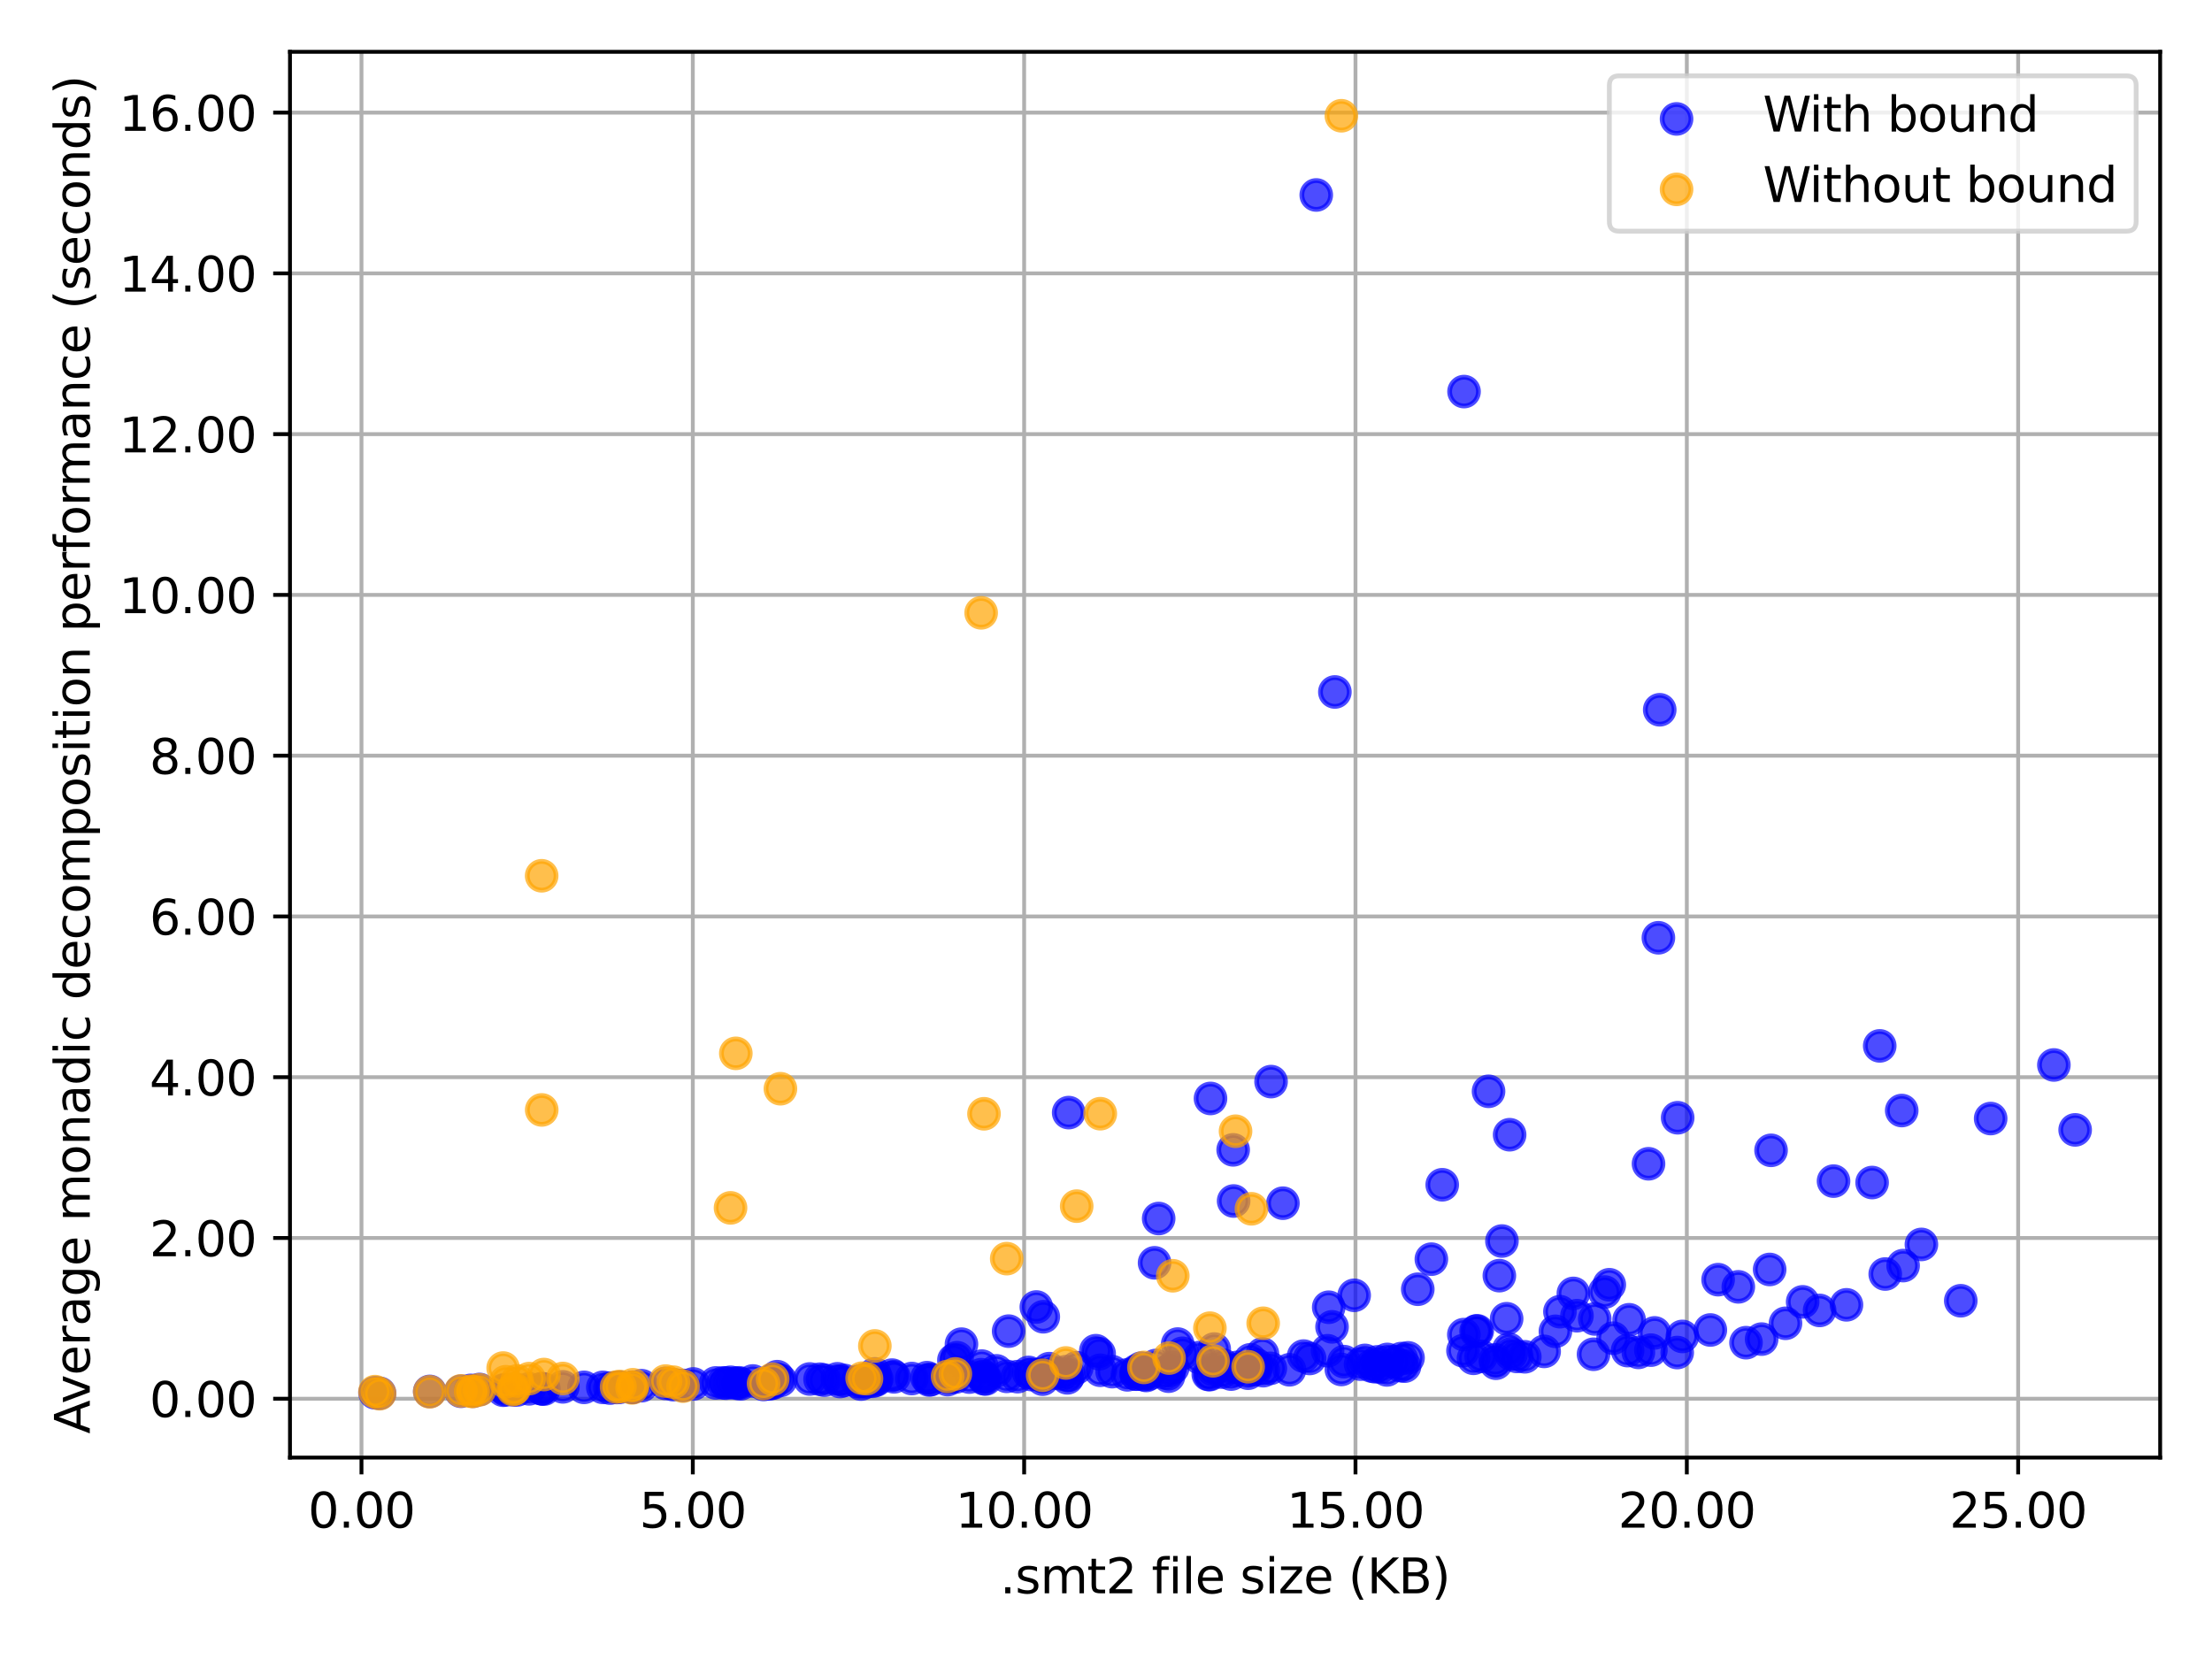 <?xml version="1.0" encoding="utf-8" standalone="no"?>
<!DOCTYPE svg PUBLIC "-//W3C//DTD SVG 1.1//EN"
  "http://www.w3.org/Graphics/SVG/1.1/DTD/svg11.dtd">
<svg xmlns:xlink="http://www.w3.org/1999/xlink" width="460.8pt" height="345.6pt" viewBox="0 0 460.8 345.6" xmlns="http://www.w3.org/2000/svg" version="1.1">
 <defs>
  <style type="text/css">*{stroke-linejoin: round; stroke-linecap: butt}</style>
 </defs>
 <g id="figure_1">
  <g id="patch_1">
   <path d="M 0 345.6 
L 460.8 345.6 
L 460.8 0 
L 0 0 
z
" style="fill: #ffffff"/>
  </g>
  <g id="axes_1">
   <g id="patch_2">
    <path d="M 60.41 303.64 
L 450 303.64 
L 450 10.8 
L 60.41 10.8 
z
" style="fill: #ffffff"/>
   </g>
   <g id="matplotlib.axis_1">
    <g id="xtick_1">
     <g id="line2d_1">
      <path d="M 75.302 303.64 
L 75.302 10.8 
" clip-path="url(#p0e6efc2474)" style="fill: none; stroke: #b0b0b0; stroke-width: 0.8; stroke-linecap: square"/>
     </g>
     <g id="line2d_2">
      <defs>
       <path id="m9178f50446" d="M 0 0 
L 0 3.5 
" style="stroke: #000000; stroke-width: 0.8"/>
      </defs>
      <g>
       <use xlink:href="#m9178f50446" x="75.302" y="303.64" style="stroke: #000000; stroke-width: 0.8"/>
      </g>
     </g>
     <g id="text_1">
      <!-- 0.00 -->
      <g transform="translate(64.17 318.238)scale(0.1 -0.1)">
       <defs>
        <path id="DejaVuSans-30" d="M 2034 4250 
Q 1547 4250 1301 3770 
Q 1056 3291 1056 2328 
Q 1056 1369 1301 889 
Q 1547 409 2034 409 
Q 2525 409 2770 889 
Q 3016 1369 3016 2328 
Q 3016 3291 2770 3770 
Q 2525 4250 2034 4250 
z
M 2034 4750 
Q 2819 4750 3233 4129 
Q 3647 3509 3647 2328 
Q 3647 1150 3233 529 
Q 2819 -91 2034 -91 
Q 1250 -91 836 529 
Q 422 1150 422 2328 
Q 422 3509 836 4129 
Q 1250 4750 2034 4750 
z
" transform="scale(0.016)"/>
        <path id="DejaVuSans-2e" d="M 684 794 
L 1344 794 
L 1344 0 
L 684 0 
L 684 794 
z
" transform="scale(0.016)"/>
       </defs>
       <use xlink:href="#DejaVuSans-30"/>
       <use xlink:href="#DejaVuSans-2e" x="63.623"/>
       <use xlink:href="#DejaVuSans-30" x="95.41"/>
       <use xlink:href="#DejaVuSans-30" x="159.033"/>
      </g>
     </g>
    </g>
    <g id="xtick_2">
     <g id="line2d_3">
      <path d="M 144.326 303.64 
L 144.326 10.8 
" clip-path="url(#p0e6efc2474)" style="fill: none; stroke: #b0b0b0; stroke-width: 0.8; stroke-linecap: square"/>
     </g>
     <g id="line2d_4">
      <g>
       <use xlink:href="#m9178f50446" x="144.326" y="303.64" style="stroke: #000000; stroke-width: 0.8"/>
      </g>
     </g>
     <g id="text_2">
      <!-- 5.00 -->
      <g transform="translate(133.193 318.238)scale(0.1 -0.1)">
       <defs>
        <path id="DejaVuSans-35" d="M 691 4666 
L 3169 4666 
L 3169 4134 
L 1269 4134 
L 1269 2991 
Q 1406 3038 1543 3061 
Q 1681 3084 1819 3084 
Q 2600 3084 3056 2656 
Q 3513 2228 3513 1497 
Q 3513 744 3044 326 
Q 2575 -91 1722 -91 
Q 1428 -91 1123 -41 
Q 819 9 494 109 
L 494 744 
Q 775 591 1075 516 
Q 1375 441 1709 441 
Q 2250 441 2565 725 
Q 2881 1009 2881 1497 
Q 2881 1984 2565 2268 
Q 2250 2553 1709 2553 
Q 1456 2553 1204 2497 
Q 953 2441 691 2322 
L 691 4666 
z
" transform="scale(0.016)"/>
       </defs>
       <use xlink:href="#DejaVuSans-35"/>
       <use xlink:href="#DejaVuSans-2e" x="63.623"/>
       <use xlink:href="#DejaVuSans-30" x="95.41"/>
       <use xlink:href="#DejaVuSans-30" x="159.033"/>
      </g>
     </g>
    </g>
    <g id="xtick_3">
     <g id="line2d_5">
      <path d="M 213.349 303.64 
L 213.349 10.8 
" clip-path="url(#p0e6efc2474)" style="fill: none; stroke: #b0b0b0; stroke-width: 0.8; stroke-linecap: square"/>
     </g>
     <g id="line2d_6">
      <g>
       <use xlink:href="#m9178f50446" x="213.349" y="303.64" style="stroke: #000000; stroke-width: 0.8"/>
      </g>
     </g>
     <g id="text_3">
      <!-- 10.00 -->
      <g transform="translate(199.035 318.238)scale(0.1 -0.1)">
       <defs>
        <path id="DejaVuSans-31" d="M 794 531 
L 1825 531 
L 1825 4091 
L 703 3866 
L 703 4441 
L 1819 4666 
L 2450 4666 
L 2450 531 
L 3481 531 
L 3481 0 
L 794 0 
L 794 531 
z
" transform="scale(0.016)"/>
       </defs>
       <use xlink:href="#DejaVuSans-31"/>
       <use xlink:href="#DejaVuSans-30" x="63.623"/>
       <use xlink:href="#DejaVuSans-2e" x="127.246"/>
       <use xlink:href="#DejaVuSans-30" x="159.033"/>
       <use xlink:href="#DejaVuSans-30" x="222.656"/>
      </g>
     </g>
    </g>
    <g id="xtick_4">
     <g id="line2d_7">
      <path d="M 282.373 303.64 
L 282.373 10.8 
" clip-path="url(#p0e6efc2474)" style="fill: none; stroke: #b0b0b0; stroke-width: 0.8; stroke-linecap: square"/>
     </g>
     <g id="line2d_8">
      <g>
       <use xlink:href="#m9178f50446" x="282.373" y="303.64" style="stroke: #000000; stroke-width: 0.8"/>
      </g>
     </g>
     <g id="text_4">
      <!-- 15.00 -->
      <g transform="translate(268.059 318.238)scale(0.1 -0.1)">
       <use xlink:href="#DejaVuSans-31"/>
       <use xlink:href="#DejaVuSans-35" x="63.623"/>
       <use xlink:href="#DejaVuSans-2e" x="127.246"/>
       <use xlink:href="#DejaVuSans-30" x="159.033"/>
       <use xlink:href="#DejaVuSans-30" x="222.656"/>
      </g>
     </g>
    </g>
    <g id="xtick_5">
     <g id="line2d_9">
      <path d="M 351.396 303.64 
L 351.396 10.8 
" clip-path="url(#p0e6efc2474)" style="fill: none; stroke: #b0b0b0; stroke-width: 0.8; stroke-linecap: square"/>
     </g>
     <g id="line2d_10">
      <g>
       <use xlink:href="#m9178f50446" x="351.396" y="303.64" style="stroke: #000000; stroke-width: 0.8"/>
      </g>
     </g>
     <g id="text_5">
      <!-- 20.00 -->
      <g transform="translate(337.082 318.238)scale(0.1 -0.1)">
       <defs>
        <path id="DejaVuSans-32" d="M 1228 531 
L 3431 531 
L 3431 0 
L 469 0 
L 469 531 
Q 828 903 1448 1529 
Q 2069 2156 2228 2338 
Q 2531 2678 2651 2914 
Q 2772 3150 2772 3378 
Q 2772 3750 2511 3984 
Q 2250 4219 1831 4219 
Q 1534 4219 1204 4116 
Q 875 4013 500 3803 
L 500 4441 
Q 881 4594 1212 4672 
Q 1544 4750 1819 4750 
Q 2544 4750 2975 4387 
Q 3406 4025 3406 3419 
Q 3406 3131 3298 2873 
Q 3191 2616 2906 2266 
Q 2828 2175 2409 1742 
Q 1991 1309 1228 531 
z
" transform="scale(0.016)"/>
       </defs>
       <use xlink:href="#DejaVuSans-32"/>
       <use xlink:href="#DejaVuSans-30" x="63.623"/>
       <use xlink:href="#DejaVuSans-2e" x="127.246"/>
       <use xlink:href="#DejaVuSans-30" x="159.033"/>
       <use xlink:href="#DejaVuSans-30" x="222.656"/>
      </g>
     </g>
    </g>
    <g id="xtick_6">
     <g id="line2d_11">
      <path d="M 420.419 303.64 
L 420.419 10.8 
" clip-path="url(#p0e6efc2474)" style="fill: none; stroke: #b0b0b0; stroke-width: 0.8; stroke-linecap: square"/>
     </g>
     <g id="line2d_12">
      <g>
       <use xlink:href="#m9178f50446" x="420.419" y="303.64" style="stroke: #000000; stroke-width: 0.8"/>
      </g>
     </g>
     <g id="text_6">
      <!-- 25.00 -->
      <g transform="translate(406.105 318.238)scale(0.1 -0.1)">
       <use xlink:href="#DejaVuSans-32"/>
       <use xlink:href="#DejaVuSans-35" x="63.623"/>
       <use xlink:href="#DejaVuSans-2e" x="127.246"/>
       <use xlink:href="#DejaVuSans-30" x="159.033"/>
       <use xlink:href="#DejaVuSans-30" x="222.656"/>
      </g>
     </g>
    </g>
    <g id="text_7">
     <!-- .smt2 file size (KB) -->
     <g transform="translate(208.312 331.917)scale(0.1 -0.1)">
      <defs>
       <path id="DejaVuSans-73" d="M 2834 3397 
L 2834 2853 
Q 2591 2978 2328 3040 
Q 2066 3103 1784 3103 
Q 1356 3103 1142 2972 
Q 928 2841 928 2578 
Q 928 2378 1081 2264 
Q 1234 2150 1697 2047 
L 1894 2003 
Q 2506 1872 2764 1633 
Q 3022 1394 3022 966 
Q 3022 478 2636 193 
Q 2250 -91 1575 -91 
Q 1294 -91 989 -36 
Q 684 19 347 128 
L 347 722 
Q 666 556 975 473 
Q 1284 391 1588 391 
Q 1994 391 2212 530 
Q 2431 669 2431 922 
Q 2431 1156 2273 1281 
Q 2116 1406 1581 1522 
L 1381 1569 
Q 847 1681 609 1914 
Q 372 2147 372 2553 
Q 372 3047 722 3315 
Q 1072 3584 1716 3584 
Q 2034 3584 2315 3537 
Q 2597 3491 2834 3397 
z
" transform="scale(0.016)"/>
       <path id="DejaVuSans-6d" d="M 3328 2828 
Q 3544 3216 3844 3400 
Q 4144 3584 4550 3584 
Q 5097 3584 5394 3201 
Q 5691 2819 5691 2113 
L 5691 0 
L 5113 0 
L 5113 2094 
Q 5113 2597 4934 2840 
Q 4756 3084 4391 3084 
Q 3944 3084 3684 2787 
Q 3425 2491 3425 1978 
L 3425 0 
L 2847 0 
L 2847 2094 
Q 2847 2600 2669 2842 
Q 2491 3084 2119 3084 
Q 1678 3084 1418 2786 
Q 1159 2488 1159 1978 
L 1159 0 
L 581 0 
L 581 3500 
L 1159 3500 
L 1159 2956 
Q 1356 3278 1631 3431 
Q 1906 3584 2284 3584 
Q 2666 3584 2933 3390 
Q 3200 3197 3328 2828 
z
" transform="scale(0.016)"/>
       <path id="DejaVuSans-74" d="M 1172 4494 
L 1172 3500 
L 2356 3500 
L 2356 3053 
L 1172 3053 
L 1172 1153 
Q 1172 725 1289 603 
Q 1406 481 1766 481 
L 2356 481 
L 2356 0 
L 1766 0 
Q 1100 0 847 248 
Q 594 497 594 1153 
L 594 3053 
L 172 3053 
L 172 3500 
L 594 3500 
L 594 4494 
L 1172 4494 
z
" transform="scale(0.016)"/>
       <path id="DejaVuSans-20" transform="scale(0.016)"/>
       <path id="DejaVuSans-66" d="M 2375 4863 
L 2375 4384 
L 1825 4384 
Q 1516 4384 1395 4259 
Q 1275 4134 1275 3809 
L 1275 3500 
L 2222 3500 
L 2222 3053 
L 1275 3053 
L 1275 0 
L 697 0 
L 697 3053 
L 147 3053 
L 147 3500 
L 697 3500 
L 697 3744 
Q 697 4328 969 4595 
Q 1241 4863 1831 4863 
L 2375 4863 
z
" transform="scale(0.016)"/>
       <path id="DejaVuSans-69" d="M 603 3500 
L 1178 3500 
L 1178 0 
L 603 0 
L 603 3500 
z
M 603 4863 
L 1178 4863 
L 1178 4134 
L 603 4134 
L 603 4863 
z
" transform="scale(0.016)"/>
       <path id="DejaVuSans-6c" d="M 603 4863 
L 1178 4863 
L 1178 0 
L 603 0 
L 603 4863 
z
" transform="scale(0.016)"/>
       <path id="DejaVuSans-65" d="M 3597 1894 
L 3597 1613 
L 953 1613 
Q 991 1019 1311 708 
Q 1631 397 2203 397 
Q 2534 397 2845 478 
Q 3156 559 3463 722 
L 3463 178 
Q 3153 47 2828 -22 
Q 2503 -91 2169 -91 
Q 1331 -91 842 396 
Q 353 884 353 1716 
Q 353 2575 817 3079 
Q 1281 3584 2069 3584 
Q 2775 3584 3186 3129 
Q 3597 2675 3597 1894 
z
M 3022 2063 
Q 3016 2534 2758 2815 
Q 2500 3097 2075 3097 
Q 1594 3097 1305 2825 
Q 1016 2553 972 2059 
L 3022 2063 
z
" transform="scale(0.016)"/>
       <path id="DejaVuSans-7a" d="M 353 3500 
L 3084 3500 
L 3084 2975 
L 922 459 
L 3084 459 
L 3084 0 
L 275 0 
L 275 525 
L 2438 3041 
L 353 3041 
L 353 3500 
z
" transform="scale(0.016)"/>
       <path id="DejaVuSans-28" d="M 1984 4856 
Q 1566 4138 1362 3434 
Q 1159 2731 1159 2009 
Q 1159 1288 1364 580 
Q 1569 -128 1984 -844 
L 1484 -844 
Q 1016 -109 783 600 
Q 550 1309 550 2009 
Q 550 2706 781 3412 
Q 1013 4119 1484 4856 
L 1984 4856 
z
" transform="scale(0.016)"/>
       <path id="DejaVuSans-4b" d="M 628 4666 
L 1259 4666 
L 1259 2694 
L 3353 4666 
L 4166 4666 
L 1850 2491 
L 4331 0 
L 3500 0 
L 1259 2247 
L 1259 0 
L 628 0 
L 628 4666 
z
" transform="scale(0.016)"/>
       <path id="DejaVuSans-42" d="M 1259 2228 
L 1259 519 
L 2272 519 
Q 2781 519 3026 730 
Q 3272 941 3272 1375 
Q 3272 1813 3026 2020 
Q 2781 2228 2272 2228 
L 1259 2228 
z
M 1259 4147 
L 1259 2741 
L 2194 2741 
Q 2656 2741 2882 2914 
Q 3109 3088 3109 3444 
Q 3109 3797 2882 3972 
Q 2656 4147 2194 4147 
L 1259 4147 
z
M 628 4666 
L 2241 4666 
Q 2963 4666 3353 4366 
Q 3744 4066 3744 3513 
Q 3744 3084 3544 2831 
Q 3344 2578 2956 2516 
Q 3422 2416 3680 2098 
Q 3938 1781 3938 1306 
Q 3938 681 3513 340 
Q 3088 0 2303 0 
L 628 0 
L 628 4666 
z
" transform="scale(0.016)"/>
       <path id="DejaVuSans-29" d="M 513 4856 
L 1013 4856 
Q 1481 4119 1714 3412 
Q 1947 2706 1947 2009 
Q 1947 1309 1714 600 
Q 1481 -109 1013 -844 
L 513 -844 
Q 928 -128 1133 580 
Q 1338 1288 1338 2009 
Q 1338 2731 1133 3434 
Q 928 4138 513 4856 
z
" transform="scale(0.016)"/>
      </defs>
      <use xlink:href="#DejaVuSans-2e"/>
      <use xlink:href="#DejaVuSans-73" x="31.787"/>
      <use xlink:href="#DejaVuSans-6d" x="83.887"/>
      <use xlink:href="#DejaVuSans-74" x="181.299"/>
      <use xlink:href="#DejaVuSans-32" x="220.508"/>
      <use xlink:href="#DejaVuSans-20" x="284.131"/>
      <use xlink:href="#DejaVuSans-66" x="315.918"/>
      <use xlink:href="#DejaVuSans-69" x="351.123"/>
      <use xlink:href="#DejaVuSans-6c" x="378.906"/>
      <use xlink:href="#DejaVuSans-65" x="406.689"/>
      <use xlink:href="#DejaVuSans-20" x="468.213"/>
      <use xlink:href="#DejaVuSans-73" x="500"/>
      <use xlink:href="#DejaVuSans-69" x="552.1"/>
      <use xlink:href="#DejaVuSans-7a" x="579.883"/>
      <use xlink:href="#DejaVuSans-65" x="632.373"/>
      <use xlink:href="#DejaVuSans-20" x="693.896"/>
      <use xlink:href="#DejaVuSans-28" x="725.684"/>
      <use xlink:href="#DejaVuSans-4b" x="764.697"/>
      <use xlink:href="#DejaVuSans-42" x="830.273"/>
      <use xlink:href="#DejaVuSans-29" x="898.877"/>
     </g>
    </g>
   </g>
   <g id="matplotlib.axis_2">
    <g id="ytick_1">
     <g id="line2d_13">
      <path d="M 60.41 291.384 
L 450 291.384 
" clip-path="url(#p0e6efc2474)" style="fill: none; stroke: #b0b0b0; stroke-width: 0.8; stroke-linecap: square"/>
     </g>
     <g id="line2d_14">
      <defs>
       <path id="m0cb871c679" d="M 0 0 
L -3.5 0 
" style="stroke: #000000; stroke-width: 0.8"/>
      </defs>
      <g>
       <use xlink:href="#m0cb871c679" x="60.41" y="291.384" style="stroke: #000000; stroke-width: 0.8"/>
      </g>
     </g>
     <g id="text_8">
      <!-- 0.00 -->
      <g transform="translate(31.144 295.183)scale(0.1 -0.1)">
       <use xlink:href="#DejaVuSans-30"/>
       <use xlink:href="#DejaVuSans-2e" x="63.623"/>
       <use xlink:href="#DejaVuSans-30" x="95.41"/>
       <use xlink:href="#DejaVuSans-30" x="159.033"/>
      </g>
     </g>
    </g>
    <g id="ytick_2">
     <g id="line2d_15">
      <path d="M 60.41 257.893 
L 450 257.893 
" clip-path="url(#p0e6efc2474)" style="fill: none; stroke: #b0b0b0; stroke-width: 0.8; stroke-linecap: square"/>
     </g>
     <g id="line2d_16">
      <g>
       <use xlink:href="#m0cb871c679" x="60.41" y="257.893" style="stroke: #000000; stroke-width: 0.8"/>
      </g>
     </g>
     <g id="text_9">
      <!-- 2.00 -->
      <g transform="translate(31.144 261.692)scale(0.1 -0.1)">
       <use xlink:href="#DejaVuSans-32"/>
       <use xlink:href="#DejaVuSans-2e" x="63.623"/>
       <use xlink:href="#DejaVuSans-30" x="95.41"/>
       <use xlink:href="#DejaVuSans-30" x="159.033"/>
      </g>
     </g>
    </g>
    <g id="ytick_3">
     <g id="line2d_17">
      <path d="M 60.41 224.402 
L 450 224.402 
" clip-path="url(#p0e6efc2474)" style="fill: none; stroke: #b0b0b0; stroke-width: 0.8; stroke-linecap: square"/>
     </g>
     <g id="line2d_18">
      <g>
       <use xlink:href="#m0cb871c679" x="60.41" y="224.402" style="stroke: #000000; stroke-width: 0.8"/>
      </g>
     </g>
     <g id="text_10">
      <!-- 4.00 -->
      <g transform="translate(31.144 228.202)scale(0.1 -0.1)">
       <defs>
        <path id="DejaVuSans-34" d="M 2419 4116 
L 825 1625 
L 2419 1625 
L 2419 4116 
z
M 2253 4666 
L 3047 4666 
L 3047 1625 
L 3713 1625 
L 3713 1100 
L 3047 1100 
L 3047 0 
L 2419 0 
L 2419 1100 
L 313 1100 
L 313 1709 
L 2253 4666 
z
" transform="scale(0.016)"/>
       </defs>
       <use xlink:href="#DejaVuSans-34"/>
       <use xlink:href="#DejaVuSans-2e" x="63.623"/>
       <use xlink:href="#DejaVuSans-30" x="95.41"/>
       <use xlink:href="#DejaVuSans-30" x="159.033"/>
      </g>
     </g>
    </g>
    <g id="ytick_4">
     <g id="line2d_19">
      <path d="M 60.41 190.912 
L 450 190.912 
" clip-path="url(#p0e6efc2474)" style="fill: none; stroke: #b0b0b0; stroke-width: 0.8; stroke-linecap: square"/>
     </g>
     <g id="line2d_20">
      <g>
       <use xlink:href="#m0cb871c679" x="60.41" y="190.912" style="stroke: #000000; stroke-width: 0.8"/>
      </g>
     </g>
     <g id="text_11">
      <!-- 6.00 -->
      <g transform="translate(31.144 194.711)scale(0.1 -0.1)">
       <defs>
        <path id="DejaVuSans-36" d="M 2113 2584 
Q 1688 2584 1439 2293 
Q 1191 2003 1191 1497 
Q 1191 994 1439 701 
Q 1688 409 2113 409 
Q 2538 409 2786 701 
Q 3034 994 3034 1497 
Q 3034 2003 2786 2293 
Q 2538 2584 2113 2584 
z
M 3366 4563 
L 3366 3988 
Q 3128 4100 2886 4159 
Q 2644 4219 2406 4219 
Q 1781 4219 1451 3797 
Q 1122 3375 1075 2522 
Q 1259 2794 1537 2939 
Q 1816 3084 2150 3084 
Q 2853 3084 3261 2657 
Q 3669 2231 3669 1497 
Q 3669 778 3244 343 
Q 2819 -91 2113 -91 
Q 1303 -91 875 529 
Q 447 1150 447 2328 
Q 447 3434 972 4092 
Q 1497 4750 2381 4750 
Q 2619 4750 2861 4703 
Q 3103 4656 3366 4563 
z
" transform="scale(0.016)"/>
       </defs>
       <use xlink:href="#DejaVuSans-36"/>
       <use xlink:href="#DejaVuSans-2e" x="63.623"/>
       <use xlink:href="#DejaVuSans-30" x="95.41"/>
       <use xlink:href="#DejaVuSans-30" x="159.033"/>
      </g>
     </g>
    </g>
    <g id="ytick_5">
     <g id="line2d_21">
      <path d="M 60.41 157.421 
L 450 157.421 
" clip-path="url(#p0e6efc2474)" style="fill: none; stroke: #b0b0b0; stroke-width: 0.8; stroke-linecap: square"/>
     </g>
     <g id="line2d_22">
      <g>
       <use xlink:href="#m0cb871c679" x="60.41" y="157.421" style="stroke: #000000; stroke-width: 0.8"/>
      </g>
     </g>
     <g id="text_12">
      <!-- 8.00 -->
      <g transform="translate(31.144 161.22)scale(0.1 -0.1)">
       <defs>
        <path id="DejaVuSans-38" d="M 2034 2216 
Q 1584 2216 1326 1975 
Q 1069 1734 1069 1313 
Q 1069 891 1326 650 
Q 1584 409 2034 409 
Q 2484 409 2743 651 
Q 3003 894 3003 1313 
Q 3003 1734 2745 1975 
Q 2488 2216 2034 2216 
z
M 1403 2484 
Q 997 2584 770 2862 
Q 544 3141 544 3541 
Q 544 4100 942 4425 
Q 1341 4750 2034 4750 
Q 2731 4750 3128 4425 
Q 3525 4100 3525 3541 
Q 3525 3141 3298 2862 
Q 3072 2584 2669 2484 
Q 3125 2378 3379 2068 
Q 3634 1759 3634 1313 
Q 3634 634 3220 271 
Q 2806 -91 2034 -91 
Q 1263 -91 848 271 
Q 434 634 434 1313 
Q 434 1759 690 2068 
Q 947 2378 1403 2484 
z
M 1172 3481 
Q 1172 3119 1398 2916 
Q 1625 2713 2034 2713 
Q 2441 2713 2670 2916 
Q 2900 3119 2900 3481 
Q 2900 3844 2670 4047 
Q 2441 4250 2034 4250 
Q 1625 4250 1398 4047 
Q 1172 3844 1172 3481 
z
" transform="scale(0.016)"/>
       </defs>
       <use xlink:href="#DejaVuSans-38"/>
       <use xlink:href="#DejaVuSans-2e" x="63.623"/>
       <use xlink:href="#DejaVuSans-30" x="95.41"/>
       <use xlink:href="#DejaVuSans-30" x="159.033"/>
      </g>
     </g>
    </g>
    <g id="ytick_6">
     <g id="line2d_23">
      <path d="M 60.41 123.93 
L 450 123.93 
" clip-path="url(#p0e6efc2474)" style="fill: none; stroke: #b0b0b0; stroke-width: 0.8; stroke-linecap: square"/>
     </g>
     <g id="line2d_24">
      <g>
       <use xlink:href="#m0cb871c679" x="60.41" y="123.93" style="stroke: #000000; stroke-width: 0.8"/>
      </g>
     </g>
     <g id="text_13">
      <!-- 10.00 -->
      <g transform="translate(24.782 127.729)scale(0.1 -0.1)">
       <use xlink:href="#DejaVuSans-31"/>
       <use xlink:href="#DejaVuSans-30" x="63.623"/>
       <use xlink:href="#DejaVuSans-2e" x="127.246"/>
       <use xlink:href="#DejaVuSans-30" x="159.033"/>
       <use xlink:href="#DejaVuSans-30" x="222.656"/>
      </g>
     </g>
    </g>
    <g id="ytick_7">
     <g id="line2d_25">
      <path d="M 60.41 90.439 
L 450 90.439 
" clip-path="url(#p0e6efc2474)" style="fill: none; stroke: #b0b0b0; stroke-width: 0.8; stroke-linecap: square"/>
     </g>
     <g id="line2d_26">
      <g>
       <use xlink:href="#m0cb871c679" x="60.41" y="90.439" style="stroke: #000000; stroke-width: 0.8"/>
      </g>
     </g>
     <g id="text_14">
      <!-- 12.00 -->
      <g transform="translate(24.782 94.239)scale(0.1 -0.1)">
       <use xlink:href="#DejaVuSans-31"/>
       <use xlink:href="#DejaVuSans-32" x="63.623"/>
       <use xlink:href="#DejaVuSans-2e" x="127.246"/>
       <use xlink:href="#DejaVuSans-30" x="159.033"/>
       <use xlink:href="#DejaVuSans-30" x="222.656"/>
      </g>
     </g>
    </g>
    <g id="ytick_8">
     <g id="line2d_27">
      <path d="M 60.41 56.949 
L 450 56.949 
" clip-path="url(#p0e6efc2474)" style="fill: none; stroke: #b0b0b0; stroke-width: 0.8; stroke-linecap: square"/>
     </g>
     <g id="line2d_28">
      <g>
       <use xlink:href="#m0cb871c679" x="60.41" y="56.949" style="stroke: #000000; stroke-width: 0.8"/>
      </g>
     </g>
     <g id="text_15">
      <!-- 14.00 -->
      <g transform="translate(24.782 60.748)scale(0.1 -0.1)">
       <use xlink:href="#DejaVuSans-31"/>
       <use xlink:href="#DejaVuSans-34" x="63.623"/>
       <use xlink:href="#DejaVuSans-2e" x="127.246"/>
       <use xlink:href="#DejaVuSans-30" x="159.033"/>
       <use xlink:href="#DejaVuSans-30" x="222.656"/>
      </g>
     </g>
    </g>
    <g id="ytick_9">
     <g id="line2d_29">
      <path d="M 60.41 23.458 
L 450 23.458 
" clip-path="url(#p0e6efc2474)" style="fill: none; stroke: #b0b0b0; stroke-width: 0.8; stroke-linecap: square"/>
     </g>
     <g id="line2d_30">
      <g>
       <use xlink:href="#m0cb871c679" x="60.41" y="23.458" style="stroke: #000000; stroke-width: 0.8"/>
      </g>
     </g>
     <g id="text_16">
      <!-- 16.00 -->
      <g transform="translate(24.782 27.257)scale(0.1 -0.1)">
       <use xlink:href="#DejaVuSans-31"/>
       <use xlink:href="#DejaVuSans-36" x="63.623"/>
       <use xlink:href="#DejaVuSans-2e" x="127.246"/>
       <use xlink:href="#DejaVuSans-30" x="159.033"/>
       <use xlink:href="#DejaVuSans-30" x="222.656"/>
      </g>
     </g>
    </g>
    <g id="text_17">
     <!-- Average monadic decomposition performance (seconds) -->
     <g transform="translate(18.702 298.68)rotate(-90)scale(0.1 -0.1)">
      <defs>
       <path id="DejaVuSans-41" d="M 2188 4044 
L 1331 1722 
L 3047 1722 
L 2188 4044 
z
M 1831 4666 
L 2547 4666 
L 4325 0 
L 3669 0 
L 3244 1197 
L 1141 1197 
L 716 0 
L 50 0 
L 1831 4666 
z
" transform="scale(0.016)"/>
       <path id="DejaVuSans-76" d="M 191 3500 
L 800 3500 
L 1894 563 
L 2988 3500 
L 3597 3500 
L 2284 0 
L 1503 0 
L 191 3500 
z
" transform="scale(0.016)"/>
       <path id="DejaVuSans-72" d="M 2631 2963 
Q 2534 3019 2420 3045 
Q 2306 3072 2169 3072 
Q 1681 3072 1420 2755 
Q 1159 2438 1159 1844 
L 1159 0 
L 581 0 
L 581 3500 
L 1159 3500 
L 1159 2956 
Q 1341 3275 1631 3429 
Q 1922 3584 2338 3584 
Q 2397 3584 2469 3576 
Q 2541 3569 2628 3553 
L 2631 2963 
z
" transform="scale(0.016)"/>
       <path id="DejaVuSans-61" d="M 2194 1759 
Q 1497 1759 1228 1600 
Q 959 1441 959 1056 
Q 959 750 1161 570 
Q 1363 391 1709 391 
Q 2188 391 2477 730 
Q 2766 1069 2766 1631 
L 2766 1759 
L 2194 1759 
z
M 3341 1997 
L 3341 0 
L 2766 0 
L 2766 531 
Q 2569 213 2275 61 
Q 1981 -91 1556 -91 
Q 1019 -91 701 211 
Q 384 513 384 1019 
Q 384 1609 779 1909 
Q 1175 2209 1959 2209 
L 2766 2209 
L 2766 2266 
Q 2766 2663 2505 2880 
Q 2244 3097 1772 3097 
Q 1472 3097 1187 3025 
Q 903 2953 641 2809 
L 641 3341 
Q 956 3463 1253 3523 
Q 1550 3584 1831 3584 
Q 2591 3584 2966 3190 
Q 3341 2797 3341 1997 
z
" transform="scale(0.016)"/>
       <path id="DejaVuSans-67" d="M 2906 1791 
Q 2906 2416 2648 2759 
Q 2391 3103 1925 3103 
Q 1463 3103 1205 2759 
Q 947 2416 947 1791 
Q 947 1169 1205 825 
Q 1463 481 1925 481 
Q 2391 481 2648 825 
Q 2906 1169 2906 1791 
z
M 3481 434 
Q 3481 -459 3084 -895 
Q 2688 -1331 1869 -1331 
Q 1566 -1331 1297 -1286 
Q 1028 -1241 775 -1147 
L 775 -588 
Q 1028 -725 1275 -790 
Q 1522 -856 1778 -856 
Q 2344 -856 2625 -561 
Q 2906 -266 2906 331 
L 2906 616 
Q 2728 306 2450 153 
Q 2172 0 1784 0 
Q 1141 0 747 490 
Q 353 981 353 1791 
Q 353 2603 747 3093 
Q 1141 3584 1784 3584 
Q 2172 3584 2450 3431 
Q 2728 3278 2906 2969 
L 2906 3500 
L 3481 3500 
L 3481 434 
z
" transform="scale(0.016)"/>
       <path id="DejaVuSans-6f" d="M 1959 3097 
Q 1497 3097 1228 2736 
Q 959 2375 959 1747 
Q 959 1119 1226 758 
Q 1494 397 1959 397 
Q 2419 397 2687 759 
Q 2956 1122 2956 1747 
Q 2956 2369 2687 2733 
Q 2419 3097 1959 3097 
z
M 1959 3584 
Q 2709 3584 3137 3096 
Q 3566 2609 3566 1747 
Q 3566 888 3137 398 
Q 2709 -91 1959 -91 
Q 1206 -91 779 398 
Q 353 888 353 1747 
Q 353 2609 779 3096 
Q 1206 3584 1959 3584 
z
" transform="scale(0.016)"/>
       <path id="DejaVuSans-6e" d="M 3513 2113 
L 3513 0 
L 2938 0 
L 2938 2094 
Q 2938 2591 2744 2837 
Q 2550 3084 2163 3084 
Q 1697 3084 1428 2787 
Q 1159 2491 1159 1978 
L 1159 0 
L 581 0 
L 581 3500 
L 1159 3500 
L 1159 2956 
Q 1366 3272 1645 3428 
Q 1925 3584 2291 3584 
Q 2894 3584 3203 3211 
Q 3513 2838 3513 2113 
z
" transform="scale(0.016)"/>
       <path id="DejaVuSans-64" d="M 2906 2969 
L 2906 4863 
L 3481 4863 
L 3481 0 
L 2906 0 
L 2906 525 
Q 2725 213 2448 61 
Q 2172 -91 1784 -91 
Q 1150 -91 751 415 
Q 353 922 353 1747 
Q 353 2572 751 3078 
Q 1150 3584 1784 3584 
Q 2172 3584 2448 3432 
Q 2725 3281 2906 2969 
z
M 947 1747 
Q 947 1113 1208 752 
Q 1469 391 1925 391 
Q 2381 391 2643 752 
Q 2906 1113 2906 1747 
Q 2906 2381 2643 2742 
Q 2381 3103 1925 3103 
Q 1469 3103 1208 2742 
Q 947 2381 947 1747 
z
" transform="scale(0.016)"/>
       <path id="DejaVuSans-63" d="M 3122 3366 
L 3122 2828 
Q 2878 2963 2633 3030 
Q 2388 3097 2138 3097 
Q 1578 3097 1268 2742 
Q 959 2388 959 1747 
Q 959 1106 1268 751 
Q 1578 397 2138 397 
Q 2388 397 2633 464 
Q 2878 531 3122 666 
L 3122 134 
Q 2881 22 2623 -34 
Q 2366 -91 2075 -91 
Q 1284 -91 818 406 
Q 353 903 353 1747 
Q 353 2603 823 3093 
Q 1294 3584 2113 3584 
Q 2378 3584 2631 3529 
Q 2884 3475 3122 3366 
z
" transform="scale(0.016)"/>
       <path id="DejaVuSans-70" d="M 1159 525 
L 1159 -1331 
L 581 -1331 
L 581 3500 
L 1159 3500 
L 1159 2969 
Q 1341 3281 1617 3432 
Q 1894 3584 2278 3584 
Q 2916 3584 3314 3078 
Q 3713 2572 3713 1747 
Q 3713 922 3314 415 
Q 2916 -91 2278 -91 
Q 1894 -91 1617 61 
Q 1341 213 1159 525 
z
M 3116 1747 
Q 3116 2381 2855 2742 
Q 2594 3103 2138 3103 
Q 1681 3103 1420 2742 
Q 1159 2381 1159 1747 
Q 1159 1113 1420 752 
Q 1681 391 2138 391 
Q 2594 391 2855 752 
Q 3116 1113 3116 1747 
z
" transform="scale(0.016)"/>
      </defs>
      <use xlink:href="#DejaVuSans-41"/>
      <use xlink:href="#DejaVuSans-76" x="62.533"/>
      <use xlink:href="#DejaVuSans-65" x="121.713"/>
      <use xlink:href="#DejaVuSans-72" x="183.236"/>
      <use xlink:href="#DejaVuSans-61" x="224.35"/>
      <use xlink:href="#DejaVuSans-67" x="285.629"/>
      <use xlink:href="#DejaVuSans-65" x="349.105"/>
      <use xlink:href="#DejaVuSans-20" x="410.629"/>
      <use xlink:href="#DejaVuSans-6d" x="442.416"/>
      <use xlink:href="#DejaVuSans-6f" x="539.828"/>
      <use xlink:href="#DejaVuSans-6e" x="601.01"/>
      <use xlink:href="#DejaVuSans-61" x="664.389"/>
      <use xlink:href="#DejaVuSans-64" x="725.668"/>
      <use xlink:href="#DejaVuSans-69" x="789.145"/>
      <use xlink:href="#DejaVuSans-63" x="816.928"/>
      <use xlink:href="#DejaVuSans-20" x="871.908"/>
      <use xlink:href="#DejaVuSans-64" x="903.695"/>
      <use xlink:href="#DejaVuSans-65" x="967.172"/>
      <use xlink:href="#DejaVuSans-63" x="1028.695"/>
      <use xlink:href="#DejaVuSans-6f" x="1083.676"/>
      <use xlink:href="#DejaVuSans-6d" x="1144.857"/>
      <use xlink:href="#DejaVuSans-70" x="1242.27"/>
      <use xlink:href="#DejaVuSans-6f" x="1305.746"/>
      <use xlink:href="#DejaVuSans-73" x="1366.928"/>
      <use xlink:href="#DejaVuSans-69" x="1419.027"/>
      <use xlink:href="#DejaVuSans-74" x="1446.811"/>
      <use xlink:href="#DejaVuSans-69" x="1486.02"/>
      <use xlink:href="#DejaVuSans-6f" x="1513.803"/>
      <use xlink:href="#DejaVuSans-6e" x="1574.984"/>
      <use xlink:href="#DejaVuSans-20" x="1638.363"/>
      <use xlink:href="#DejaVuSans-70" x="1670.15"/>
      <use xlink:href="#DejaVuSans-65" x="1733.627"/>
      <use xlink:href="#DejaVuSans-72" x="1795.15"/>
      <use xlink:href="#DejaVuSans-66" x="1836.264"/>
      <use xlink:href="#DejaVuSans-6f" x="1871.469"/>
      <use xlink:href="#DejaVuSans-72" x="1932.65"/>
      <use xlink:href="#DejaVuSans-6d" x="1972.014"/>
      <use xlink:href="#DejaVuSans-61" x="2069.426"/>
      <use xlink:href="#DejaVuSans-6e" x="2130.705"/>
      <use xlink:href="#DejaVuSans-63" x="2194.084"/>
      <use xlink:href="#DejaVuSans-65" x="2249.064"/>
      <use xlink:href="#DejaVuSans-20" x="2310.588"/>
      <use xlink:href="#DejaVuSans-28" x="2342.375"/>
      <use xlink:href="#DejaVuSans-73" x="2381.389"/>
      <use xlink:href="#DejaVuSans-65" x="2433.488"/>
      <use xlink:href="#DejaVuSans-63" x="2495.012"/>
      <use xlink:href="#DejaVuSans-6f" x="2549.992"/>
      <use xlink:href="#DejaVuSans-6e" x="2611.174"/>
      <use xlink:href="#DejaVuSans-64" x="2674.553"/>
      <use xlink:href="#DejaVuSans-73" x="2738.029"/>
      <use xlink:href="#DejaVuSans-29" x="2790.129"/>
     </g>
    </g>
   </g>
   <g id="patch_3">
    <path d="M 60.41 303.64 
L 60.41 10.8 
" style="fill: none; stroke: #000000; stroke-width: 0.8; stroke-linejoin: miter; stroke-linecap: square"/>
   </g>
   <g id="patch_4">
    <path d="M 450 303.64 
L 450 10.8 
" style="fill: none; stroke: #000000; stroke-width: 0.8; stroke-linejoin: miter; stroke-linecap: square"/>
   </g>
   <g id="patch_5">
    <path d="M 60.41 303.64 
L 450 303.64 
" style="fill: none; stroke: #000000; stroke-width: 0.8; stroke-linejoin: miter; stroke-linecap: square"/>
   </g>
   <g id="patch_6">
    <path d="M 60.41 10.8 
L 450 10.8 
" style="fill: none; stroke: #000000; stroke-width: 0.8; stroke-linejoin: miter; stroke-linecap: square"/>
   </g>
   <g id="PathCollection_1">
    <defs>
     <path id="mb8c395792e" d="M 0 3 
C 0.796 3 1.559 2.684 2.121 2.121 
C 2.684 1.559 3 0.796 3 0 
C 3 -0.796 2.684 -1.559 2.121 -2.121 
C 1.559 -2.684 0.796 -3 0 -3 
C -0.796 -3 -1.559 -2.684 -2.121 -2.121 
C -2.684 -1.559 -3 -0.796 -3 0 
C -3 0.796 -2.684 1.559 -2.121 2.121 
C -1.559 2.684 -0.796 3 0 3 
z
" style="stroke: #0000ff; stroke-opacity: 0.7"/>
    </defs>
    <g clip-path="url(#p0e6efc2474)">
     <use xlink:href="#mb8c395792e" x="78.119" y="290.137" style="fill: #0000ff; fill-opacity: 0.7; stroke: #0000ff; stroke-opacity: 0.7"/>
     <use xlink:href="#mb8c395792e" x="79.071" y="290.245" style="fill: #0000ff; fill-opacity: 0.7; stroke: #0000ff; stroke-opacity: 0.7"/>
     <use xlink:href="#mb8c395792e" x="89.521" y="289.86" style="fill: #0000ff; fill-opacity: 0.7; stroke: #0000ff; stroke-opacity: 0.7"/>
     <use xlink:href="#mb8c395792e" x="96.023" y="289.821" style="fill: #0000ff; fill-opacity: 0.7; stroke: #0000ff; stroke-opacity: 0.7"/>
     <use xlink:href="#mb8c395792e" x="98.039" y="289.648" style="fill: #0000ff; fill-opacity: 0.7; stroke: #0000ff; stroke-opacity: 0.7"/>
     <use xlink:href="#mb8c395792e" x="98.55" y="289.816" style="fill: #0000ff; fill-opacity: 0.7; stroke: #0000ff; stroke-opacity: 0.7"/>
     <use xlink:href="#mb8c395792e" x="99.889" y="289.458" style="fill: #0000ff; fill-opacity: 0.7; stroke: #0000ff; stroke-opacity: 0.7"/>
     <use xlink:href="#mb8c395792e" x="104.817" y="289.609" style="fill: #0000ff; fill-opacity: 0.7; stroke: #0000ff; stroke-opacity: 0.7"/>
     <use xlink:href="#mb8c395792e" x="105.369" y="289.509" style="fill: #0000ff; fill-opacity: 0.7; stroke: #0000ff; stroke-opacity: 0.7"/>
     <use xlink:href="#mb8c395792e" x="106.874" y="289.531" style="fill: #0000ff; fill-opacity: 0.7; stroke: #0000ff; stroke-opacity: 0.7"/>
     <use xlink:href="#mb8c395792e" x="107.136" y="289.397" style="fill: #0000ff; fill-opacity: 0.7; stroke: #0000ff; stroke-opacity: 0.7"/>
     <use xlink:href="#mb8c395792e" x="107.73" y="289.548" style="fill: #0000ff; fill-opacity: 0.7; stroke: #0000ff; stroke-opacity: 0.7"/>
     <use xlink:href="#mb8c395792e" x="110.228" y="289.319" style="fill: #0000ff; fill-opacity: 0.7; stroke: #0000ff; stroke-opacity: 0.7"/>
     <use xlink:href="#mb8c395792e" x="112.837" y="289.308" style="fill: #0000ff; fill-opacity: 0.7; stroke: #0000ff; stroke-opacity: 0.7"/>
     <use xlink:href="#mb8c395792e" x="112.851" y="289.291" style="fill: #0000ff; fill-opacity: 0.7; stroke: #0000ff; stroke-opacity: 0.7"/>
     <use xlink:href="#mb8c395792e" x="113.307" y="289.38" style="fill: #0000ff; fill-opacity: 0.7; stroke: #0000ff; stroke-opacity: 0.7"/>
     <use xlink:href="#mb8c395792e" x="117.255" y="288.906" style="fill: #0000ff; fill-opacity: 0.7; stroke: #0000ff; stroke-opacity: 0.7"/>
     <use xlink:href="#mb8c395792e" x="121.659" y="289.012" style="fill: #0000ff; fill-opacity: 0.7; stroke: #0000ff; stroke-opacity: 0.7"/>
     <use xlink:href="#mb8c395792e" x="125.579" y="289.012" style="fill: #0000ff; fill-opacity: 0.7; stroke: #0000ff; stroke-opacity: 0.7"/>
     <use xlink:href="#mb8c395792e" x="127.07" y="289.162" style="fill: #0000ff; fill-opacity: 0.7; stroke: #0000ff; stroke-opacity: 0.7"/>
     <use xlink:href="#mb8c395792e" x="128.45" y="289.04" style="fill: #0000ff; fill-opacity: 0.7; stroke: #0000ff; stroke-opacity: 0.7"/>
     <use xlink:href="#mb8c395792e" x="129.155" y="288.978" style="fill: #0000ff; fill-opacity: 0.7; stroke: #0000ff; stroke-opacity: 0.7"/>
     <use xlink:href="#mb8c395792e" x="131.667" y="289.017" style="fill: #0000ff; fill-opacity: 0.7; stroke: #0000ff; stroke-opacity: 0.7"/>
     <use xlink:href="#mb8c395792e" x="131.833" y="288.995" style="fill: #0000ff; fill-opacity: 0.7; stroke: #0000ff; stroke-opacity: 0.7"/>
     <use xlink:href="#mb8c395792e" x="133.641" y="288.666" style="fill: #0000ff; fill-opacity: 0.7; stroke: #0000ff; stroke-opacity: 0.7"/>
     <use xlink:href="#mb8c395792e" x="138.652" y="288.191" style="fill: #0000ff; fill-opacity: 0.7; stroke: #0000ff; stroke-opacity: 0.7"/>
     <use xlink:href="#mb8c395792e" x="140.281" y="288.448" style="fill: #0000ff; fill-opacity: 0.7; stroke: #0000ff; stroke-opacity: 0.7"/>
     <use xlink:href="#mb8c395792e" x="142.283" y="288.61" style="fill: #0000ff; fill-opacity: 0.7; stroke: #0000ff; stroke-opacity: 0.7"/>
     <use xlink:href="#mb8c395792e" x="144.422" y="288.303" style="fill: #0000ff; fill-opacity: 0.7; stroke: #0000ff; stroke-opacity: 0.7"/>
     <use xlink:href="#mb8c395792e" x="149.116" y="288.091" style="fill: #0000ff; fill-opacity: 0.7; stroke: #0000ff; stroke-opacity: 0.7"/>
     <use xlink:href="#mb8c395792e" x="150.69" y="288.074" style="fill: #0000ff; fill-opacity: 0.7; stroke: #0000ff; stroke-opacity: 0.7"/>
     <use xlink:href="#mb8c395792e" x="151.27" y="288.135" style="fill: #0000ff; fill-opacity: 0.7; stroke: #0000ff; stroke-opacity: 0.7"/>
     <use xlink:href="#mb8c395792e" x="152.181" y="287.951" style="fill: #0000ff; fill-opacity: 0.7; stroke: #0000ff; stroke-opacity: 0.7"/>
     <use xlink:href="#mb8c395792e" x="153.285" y="288.141" style="fill: #0000ff; fill-opacity: 0.7; stroke: #0000ff; stroke-opacity: 0.7"/>
     <use xlink:href="#mb8c395792e" x="153.989" y="288.068" style="fill: #0000ff; fill-opacity: 0.7; stroke: #0000ff; stroke-opacity: 0.7"/>
     <use xlink:href="#mb8c395792e" x="154.279" y="288.286" style="fill: #0000ff; fill-opacity: 0.7; stroke: #0000ff; stroke-opacity: 0.7"/>
     <use xlink:href="#mb8c395792e" x="156.833" y="287.683" style="fill: #0000ff; fill-opacity: 0.7; stroke: #0000ff; stroke-opacity: 0.7"/>
     <use xlink:href="#mb8c395792e" x="159.069" y="288.409" style="fill: #0000ff; fill-opacity: 0.7; stroke: #0000ff; stroke-opacity: 0.7"/>
     <use xlink:href="#mb8c395792e" x="159.98" y="288.281" style="fill: #0000ff; fill-opacity: 0.7; stroke: #0000ff; stroke-opacity: 0.7"/>
     <use xlink:href="#mb8c395792e" x="160.436" y="288.219" style="fill: #0000ff; fill-opacity: 0.7; stroke: #0000ff; stroke-opacity: 0.7"/>
     <use xlink:href="#mb8c395792e" x="160.767" y="287.555" style="fill: #0000ff; fill-opacity: 0.7; stroke: #0000ff; stroke-opacity: 0.7"/>
     <use xlink:href="#mb8c395792e" x="160.96" y="288.141" style="fill: #0000ff; fill-opacity: 0.7; stroke: #0000ff; stroke-opacity: 0.7"/>
     <use xlink:href="#mb8c395792e" x="161.899" y="286.785" style="fill: #0000ff; fill-opacity: 0.7; stroke: #0000ff; stroke-opacity: 0.7"/>
     <use xlink:href="#mb8c395792e" x="162.576" y="287.561" style="fill: #0000ff; fill-opacity: 0.7; stroke: #0000ff; stroke-opacity: 0.7"/>
     <use xlink:href="#mb8c395792e" x="168.691" y="287.27" style="fill: #0000ff; fill-opacity: 0.7; stroke: #0000ff; stroke-opacity: 0.7"/>
     <use xlink:href="#mb8c395792e" x="170.831" y="287.315" style="fill: #0000ff; fill-opacity: 0.7; stroke: #0000ff; stroke-opacity: 0.7"/>
     <use xlink:href="#mb8c395792e" x="171.742" y="287.516" style="fill: #0000ff; fill-opacity: 0.7; stroke: #0000ff; stroke-opacity: 0.7"/>
     <use xlink:href="#mb8c395792e" x="174.448" y="287.231" style="fill: #0000ff; fill-opacity: 0.7; stroke: #0000ff; stroke-opacity: 0.7"/>
     <use xlink:href="#mb8c395792e" x="174.986" y="287.795" style="fill: #0000ff; fill-opacity: 0.7; stroke: #0000ff; stroke-opacity: 0.7"/>
     <use xlink:href="#mb8c395792e" x="175.883" y="287.577" style="fill: #0000ff; fill-opacity: 0.7; stroke: #0000ff; stroke-opacity: 0.7"/>
     <use xlink:href="#mb8c395792e" x="178.63" y="287.806" style="fill: #0000ff; fill-opacity: 0.7; stroke: #0000ff; stroke-opacity: 0.7"/>
     <use xlink:href="#mb8c395792e" x="179.362" y="288.336" style="fill: #0000ff; fill-opacity: 0.7; stroke: #0000ff; stroke-opacity: 0.7"/>
     <use xlink:href="#mb8c395792e" x="179.597" y="287.6" style="fill: #0000ff; fill-opacity: 0.7; stroke: #0000ff; stroke-opacity: 0.7"/>
     <use xlink:href="#mb8c395792e" x="180.508" y="287.884" style="fill: #0000ff; fill-opacity: 0.7; stroke: #0000ff; stroke-opacity: 0.7"/>
     <use xlink:href="#mb8c395792e" x="181.737" y="287.75" style="fill: #0000ff; fill-opacity: 0.7; stroke: #0000ff; stroke-opacity: 0.7"/>
     <use xlink:href="#mb8c395792e" x="182.247" y="286.199" style="fill: #0000ff; fill-opacity: 0.7; stroke: #0000ff; stroke-opacity: 0.7"/>
     <use xlink:href="#mb8c395792e" x="182.427" y="287.533" style="fill: #0000ff; fill-opacity: 0.7; stroke: #0000ff; stroke-opacity: 0.7"/>
     <use xlink:href="#mb8c395792e" x="182.648" y="287.242" style="fill: #0000ff; fill-opacity: 0.7; stroke: #0000ff; stroke-opacity: 0.7"/>
     <use xlink:href="#mb8c395792e" x="185.823" y="286.461" style="fill: #0000ff; fill-opacity: 0.7; stroke: #0000ff; stroke-opacity: 0.7"/>
     <use xlink:href="#mb8c395792e" x="186.237" y="286.818" style="fill: #0000ff; fill-opacity: 0.7; stroke: #0000ff; stroke-opacity: 0.7"/>
     <use xlink:href="#mb8c395792e" x="189.936" y="287.175" style="fill: #0000ff; fill-opacity: 0.7; stroke: #0000ff; stroke-opacity: 0.7"/>
     <use xlink:href="#mb8c395792e" x="193.112" y="286.991" style="fill: #0000ff; fill-opacity: 0.7; stroke: #0000ff; stroke-opacity: 0.7"/>
     <use xlink:href="#mb8c395792e" x="193.567" y="287.482" style="fill: #0000ff; fill-opacity: 0.7; stroke: #0000ff; stroke-opacity: 0.7"/>
     <use xlink:href="#mb8c395792e" x="193.857" y="287.382" style="fill: #0000ff; fill-opacity: 0.7; stroke: #0000ff; stroke-opacity: 0.7"/>
     <use xlink:href="#mb8c395792e" x="197.405" y="287.393" style="fill: #0000ff; fill-opacity: 0.7; stroke: #0000ff; stroke-opacity: 0.7"/>
     <use xlink:href="#mb8c395792e" x="198.04" y="286.863" style="fill: #0000ff; fill-opacity: 0.7; stroke: #0000ff; stroke-opacity: 0.7"/>
     <use xlink:href="#mb8c395792e" x="198.716" y="283.33" style="fill: #0000ff; fill-opacity: 0.7; stroke: #0000ff; stroke-opacity: 0.7"/>
     <use xlink:href="#mb8c395792e" x="199.02" y="286.868" style="fill: #0000ff; fill-opacity: 0.7; stroke: #0000ff; stroke-opacity: 0.7"/>
     <use xlink:href="#mb8c395792e" x="199.379" y="282.838" style="fill: #0000ff; fill-opacity: 0.7; stroke: #0000ff; stroke-opacity: 0.7"/>
     <use xlink:href="#mb8c395792e" x="200.29" y="280.014" style="fill: #0000ff; fill-opacity: 0.7; stroke: #0000ff; stroke-opacity: 0.7"/>
     <use xlink:href="#mb8c395792e" x="201.933" y="286.874" style="fill: #0000ff; fill-opacity: 0.7; stroke: #0000ff; stroke-opacity: 0.7"/>
     <use xlink:href="#mb8c395792e" x="204.39" y="286.377" style="fill: #0000ff; fill-opacity: 0.7; stroke: #0000ff; stroke-opacity: 0.7"/>
     <use xlink:href="#mb8c395792e" x="204.514" y="284.585" style="fill: #0000ff; fill-opacity: 0.7; stroke: #0000ff; stroke-opacity: 0.7"/>
     <use xlink:href="#mb8c395792e" x="204.928" y="286.801" style="fill: #0000ff; fill-opacity: 0.7; stroke: #0000ff; stroke-opacity: 0.7"/>
     <use xlink:href="#mb8c395792e" x="204.984" y="287.22" style="fill: #0000ff; fill-opacity: 0.7; stroke: #0000ff; stroke-opacity: 0.7"/>
     <use xlink:href="#mb8c395792e" x="205.329" y="287.27" style="fill: #0000ff; fill-opacity: 0.7; stroke: #0000ff; stroke-opacity: 0.7"/>
     <use xlink:href="#mb8c395792e" x="207.565" y="285.573" style="fill: #0000ff; fill-opacity: 0.7; stroke: #0000ff; stroke-opacity: 0.7"/>
     <use xlink:href="#mb8c395792e" x="209.719" y="286.718" style="fill: #0000ff; fill-opacity: 0.7; stroke: #0000ff; stroke-opacity: 0.7"/>
     <use xlink:href="#mb8c395792e" x="210.119" y="277.301" style="fill: #0000ff; fill-opacity: 0.7; stroke: #0000ff; stroke-opacity: 0.7"/>
     <use xlink:href="#mb8c395792e" x="211.969" y="286.779" style="fill: #0000ff; fill-opacity: 0.7; stroke: #0000ff; stroke-opacity: 0.7"/>
     <use xlink:href="#mb8c395792e" x="214.274" y="285.903" style="fill: #0000ff; fill-opacity: 0.7; stroke: #0000ff; stroke-opacity: 0.7"/>
     <use xlink:href="#mb8c395792e" x="214.854" y="286.344" style="fill: #0000ff; fill-opacity: 0.7; stroke: #0000ff; stroke-opacity: 0.7"/>
     <use xlink:href="#mb8c395792e" x="215.889" y="272.271" style="fill: #0000ff; fill-opacity: 0.7; stroke: #0000ff; stroke-opacity: 0.7"/>
     <use xlink:href="#mb8c395792e" x="216.386" y="286.333" style="fill: #0000ff; fill-opacity: 0.7; stroke: #0000ff; stroke-opacity: 0.7"/>
     <use xlink:href="#mb8c395792e" x="216.635" y="286.327" style="fill: #0000ff; fill-opacity: 0.7; stroke: #0000ff; stroke-opacity: 0.7"/>
     <use xlink:href="#mb8c395792e" x="217.201" y="287.304" style="fill: #0000ff; fill-opacity: 0.7; stroke: #0000ff; stroke-opacity: 0.7"/>
     <use xlink:href="#mb8c395792e" x="217.339" y="274.304" style="fill: #0000ff; fill-opacity: 0.7; stroke: #0000ff; stroke-opacity: 0.7"/>
     <use xlink:href="#mb8c395792e" x="218.567" y="285.116" style="fill: #0000ff; fill-opacity: 0.7; stroke: #0000ff; stroke-opacity: 0.7"/>
     <use xlink:href="#mb8c395792e" x="219.603" y="286.048" style="fill: #0000ff; fill-opacity: 0.7; stroke: #0000ff; stroke-opacity: 0.7"/>
     <use xlink:href="#mb8c395792e" x="221.246" y="286.215" style="fill: #0000ff; fill-opacity: 0.7; stroke: #0000ff; stroke-opacity: 0.7"/>
     <use xlink:href="#mb8c395792e" x="222.032" y="285.752" style="fill: #0000ff; fill-opacity: 0.7; stroke: #0000ff; stroke-opacity: 0.7"/>
     <use xlink:href="#mb8c395792e" x="222.35" y="287.03" style="fill: #0000ff; fill-opacity: 0.7; stroke: #0000ff; stroke-opacity: 0.7"/>
     <use xlink:href="#mb8c395792e" x="222.626" y="231.776" style="fill: #0000ff; fill-opacity: 0.7; stroke: #0000ff; stroke-opacity: 0.7"/>
     <use xlink:href="#mb8c395792e" x="222.695" y="286.455" style="fill: #0000ff; fill-opacity: 0.7; stroke: #0000ff; stroke-opacity: 0.7"/>
     <use xlink:href="#mb8c395792e" x="224.296" y="284.92" style="fill: #0000ff; fill-opacity: 0.7; stroke: #0000ff; stroke-opacity: 0.7"/>
     <use xlink:href="#mb8c395792e" x="228.286" y="281.376" style="fill: #0000ff; fill-opacity: 0.7; stroke: #0000ff; stroke-opacity: 0.7"/>
     <use xlink:href="#mb8c395792e" x="228.976" y="282.007" style="fill: #0000ff; fill-opacity: 0.7; stroke: #0000ff; stroke-opacity: 0.7"/>
     <use xlink:href="#mb8c395792e" x="229.211" y="285.451" style="fill: #0000ff; fill-opacity: 0.7; stroke: #0000ff; stroke-opacity: 0.7"/>
     <use xlink:href="#mb8c395792e" x="231.682" y="285.741" style="fill: #0000ff; fill-opacity: 0.7; stroke: #0000ff; stroke-opacity: 0.7"/>
     <use xlink:href="#mb8c395792e" x="234.857" y="286.405" style="fill: #0000ff; fill-opacity: 0.7; stroke: #0000ff; stroke-opacity: 0.7"/>
     <use xlink:href="#mb8c395792e" x="236.693" y="286.232" style="fill: #0000ff; fill-opacity: 0.7; stroke: #0000ff; stroke-opacity: 0.7"/>
     <use xlink:href="#mb8c395792e" x="236.707" y="286.266" style="fill: #0000ff; fill-opacity: 0.7; stroke: #0000ff; stroke-opacity: 0.7"/>
     <use xlink:href="#mb8c395792e" x="236.748" y="285.596" style="fill: #0000ff; fill-opacity: 0.7; stroke: #0000ff; stroke-opacity: 0.7"/>
     <use xlink:href="#mb8c395792e" x="236.859" y="285.763" style="fill: #0000ff; fill-opacity: 0.7; stroke: #0000ff; stroke-opacity: 0.7"/>
     <use xlink:href="#mb8c395792e" x="237.714" y="285.015" style="fill: #0000ff; fill-opacity: 0.7; stroke: #0000ff; stroke-opacity: 0.7"/>
     <use xlink:href="#mb8c395792e" x="238.294" y="286.349" style="fill: #0000ff; fill-opacity: 0.7; stroke: #0000ff; stroke-opacity: 0.7"/>
     <use xlink:href="#mb8c395792e" x="238.777" y="286.533" style="fill: #0000ff; fill-opacity: 0.7; stroke: #0000ff; stroke-opacity: 0.7"/>
     <use xlink:href="#mb8c395792e" x="239.371" y="286.204" style="fill: #0000ff; fill-opacity: 0.7; stroke: #0000ff; stroke-opacity: 0.7"/>
     <use xlink:href="#mb8c395792e" x="240.517" y="263.068" style="fill: #0000ff; fill-opacity: 0.7; stroke: #0000ff; stroke-opacity: 0.7"/>
     <use xlink:href="#mb8c395792e" x="240.793" y="284.457" style="fill: #0000ff; fill-opacity: 0.7; stroke: #0000ff; stroke-opacity: 0.7"/>
     <use xlink:href="#mb8c395792e" x="241.373" y="253.841" style="fill: #0000ff; fill-opacity: 0.7; stroke: #0000ff; stroke-opacity: 0.7"/>
     <use xlink:href="#mb8c395792e" x="242.712" y="285.998" style="fill: #0000ff; fill-opacity: 0.7; stroke: #0000ff; stroke-opacity: 0.7"/>
     <use xlink:href="#mb8c395792e" x="243.43" y="286.684" style="fill: #0000ff; fill-opacity: 0.7; stroke: #0000ff; stroke-opacity: 0.7"/>
     <use xlink:href="#mb8c395792e" x="243.54" y="285.54" style="fill: #0000ff; fill-opacity: 0.7; stroke: #0000ff; stroke-opacity: 0.7"/>
     <use xlink:href="#mb8c395792e" x="244.313" y="284.892" style="fill: #0000ff; fill-opacity: 0.7; stroke: #0000ff; stroke-opacity: 0.7"/>
     <use xlink:href="#mb8c395792e" x="245.335" y="279.992" style="fill: #0000ff; fill-opacity: 0.7; stroke: #0000ff; stroke-opacity: 0.7"/>
     <use xlink:href="#mb8c395792e" x="246.315" y="281.915" style="fill: #0000ff; fill-opacity: 0.7; stroke: #0000ff; stroke-opacity: 0.7"/>
     <use xlink:href="#mb8c395792e" x="249.89" y="282.81" style="fill: #0000ff; fill-opacity: 0.7; stroke: #0000ff; stroke-opacity: 0.7"/>
     <use xlink:href="#mb8c395792e" x="251.712" y="286.327" style="fill: #0000ff; fill-opacity: 0.7; stroke: #0000ff; stroke-opacity: 0.7"/>
     <use xlink:href="#mb8c395792e" x="252.044" y="286.349" style="fill: #0000ff; fill-opacity: 0.7; stroke: #0000ff; stroke-opacity: 0.7"/>
     <use xlink:href="#mb8c395792e" x="252.168" y="228.829" style="fill: #0000ff; fill-opacity: 0.7; stroke: #0000ff; stroke-opacity: 0.7"/>
     <use xlink:href="#mb8c395792e" x="252.706" y="285.317" style="fill: #0000ff; fill-opacity: 0.7; stroke: #0000ff; stroke-opacity: 0.7"/>
     <use xlink:href="#mb8c395792e" x="252.941" y="281.035" style="fill: #0000ff; fill-opacity: 0.7; stroke: #0000ff; stroke-opacity: 0.7"/>
     <use xlink:href="#mb8c395792e" x="254.515" y="285.841" style="fill: #0000ff; fill-opacity: 0.7; stroke: #0000ff; stroke-opacity: 0.7"/>
     <use xlink:href="#mb8c395792e" x="254.805" y="284.407" style="fill: #0000ff; fill-opacity: 0.7; stroke: #0000ff; stroke-opacity: 0.7"/>
     <use xlink:href="#mb8c395792e" x="256.475" y="286.249" style="fill: #0000ff; fill-opacity: 0.7; stroke: #0000ff; stroke-opacity: 0.7"/>
     <use xlink:href="#mb8c395792e" x="256.889" y="239.535" style="fill: #0000ff; fill-opacity: 0.7; stroke: #0000ff; stroke-opacity: 0.7"/>
     <use xlink:href="#mb8c395792e" x="256.986" y="250.19" style="fill: #0000ff; fill-opacity: 0.7; stroke: #0000ff; stroke-opacity: 0.7"/>
     <use xlink:href="#mb8c395792e" x="257.386" y="285.384" style="fill: #0000ff; fill-opacity: 0.7; stroke: #0000ff; stroke-opacity: 0.7"/>
     <use xlink:href="#mb8c395792e" x="257.8" y="284.842" style="fill: #0000ff; fill-opacity: 0.7; stroke: #0000ff; stroke-opacity: 0.7"/>
     <use xlink:href="#mb8c395792e" x="260.009" y="286.065" style="fill: #0000ff; fill-opacity: 0.7; stroke: #0000ff; stroke-opacity: 0.7"/>
     <use xlink:href="#mb8c395792e" x="260.451" y="283.274" style="fill: #0000ff; fill-opacity: 0.7; stroke: #0000ff; stroke-opacity: 0.7"/>
     <use xlink:href="#mb8c395792e" x="260.699" y="285.345" style="fill: #0000ff; fill-opacity: 0.7; stroke: #0000ff; stroke-opacity: 0.7"/>
     <use xlink:href="#mb8c395792e" x="260.865" y="284.747" style="fill: #0000ff; fill-opacity: 0.7; stroke: #0000ff; stroke-opacity: 0.7"/>
     <use xlink:href="#mb8c395792e" x="261.583" y="285.25" style="fill: #0000ff; fill-opacity: 0.7; stroke: #0000ff; stroke-opacity: 0.7"/>
     <use xlink:href="#mb8c395792e" x="261.831" y="284.357" style="fill: #0000ff; fill-opacity: 0.7; stroke: #0000ff; stroke-opacity: 0.7"/>
     <use xlink:href="#mb8c395792e" x="262.991" y="282.046" style="fill: #0000ff; fill-opacity: 0.7; stroke: #0000ff; stroke-opacity: 0.7"/>
     <use xlink:href="#mb8c395792e" x="263.143" y="285.54" style="fill: #0000ff; fill-opacity: 0.7; stroke: #0000ff; stroke-opacity: 0.7"/>
     <use xlink:href="#mb8c395792e" x="264.634" y="285.049" style="fill: #0000ff; fill-opacity: 0.7; stroke: #0000ff; stroke-opacity: 0.7"/>
     <use xlink:href="#mb8c395792e" x="264.785" y="225.318" style="fill: #0000ff; fill-opacity: 0.7; stroke: #0000ff; stroke-opacity: 0.7"/>
     <use xlink:href="#mb8c395792e" x="267.256" y="250.648" style="fill: #0000ff; fill-opacity: 0.7; stroke: #0000ff; stroke-opacity: 0.7"/>
     <use xlink:href="#mb8c395792e" x="268.623" y="285.35" style="fill: #0000ff; fill-opacity: 0.7; stroke: #0000ff; stroke-opacity: 0.7"/>
     <use xlink:href="#mb8c395792e" x="271.564" y="282.498" style="fill: #0000ff; fill-opacity: 0.7; stroke: #0000ff; stroke-opacity: 0.7"/>
     <use xlink:href="#mb8c395792e" x="272.82" y="282.995" style="fill: #0000ff; fill-opacity: 0.7; stroke: #0000ff; stroke-opacity: 0.7"/>
     <use xlink:href="#mb8c395792e" x="274.2" y="40.616" style="fill: #0000ff; fill-opacity: 0.7; stroke: #0000ff; stroke-opacity: 0.7"/>
     <use xlink:href="#mb8c395792e" x="276.561" y="281.387" style="fill: #0000ff; fill-opacity: 0.7; stroke: #0000ff; stroke-opacity: 0.7"/>
     <use xlink:href="#mb8c395792e" x="276.796" y="272.322" style="fill: #0000ff; fill-opacity: 0.7; stroke: #0000ff; stroke-opacity: 0.7"/>
     <use xlink:href="#mb8c395792e" x="277.486" y="276.408" style="fill: #0000ff; fill-opacity: 0.7; stroke: #0000ff; stroke-opacity: 0.7"/>
     <use xlink:href="#mb8c395792e" x="278.079" y="144.15" style="fill: #0000ff; fill-opacity: 0.7; stroke: #0000ff; stroke-opacity: 0.7"/>
     <use xlink:href="#mb8c395792e" x="279.432" y="285.283" style="fill: #0000ff; fill-opacity: 0.7; stroke: #0000ff; stroke-opacity: 0.7"/>
     <use xlink:href="#mb8c395792e" x="279.998" y="283.653" style="fill: #0000ff; fill-opacity: 0.7; stroke: #0000ff; stroke-opacity: 0.7"/>
     <use xlink:href="#mb8c395792e" x="282.097" y="269.838" style="fill: #0000ff; fill-opacity: 0.7; stroke: #0000ff; stroke-opacity: 0.7"/>
     <use xlink:href="#mb8c395792e" x="283.436" y="284.178" style="fill: #0000ff; fill-opacity: 0.7; stroke: #0000ff; stroke-opacity: 0.7"/>
     <use xlink:href="#mb8c395792e" x="284.333" y="283.397" style="fill: #0000ff; fill-opacity: 0.7; stroke: #0000ff; stroke-opacity: 0.7"/>
     <use xlink:href="#mb8c395792e" x="285.741" y="284.569" style="fill: #0000ff; fill-opacity: 0.7; stroke: #0000ff; stroke-opacity: 0.7"/>
     <use xlink:href="#mb8c395792e" x="286.459" y="284.719" style="fill: #0000ff; fill-opacity: 0.7; stroke: #0000ff; stroke-opacity: 0.7"/>
     <use xlink:href="#mb8c395792e" x="286.942" y="283.703" style="fill: #0000ff; fill-opacity: 0.7; stroke: #0000ff; stroke-opacity: 0.7"/>
     <use xlink:href="#mb8c395792e" x="287.536" y="284.77" style="fill: #0000ff; fill-opacity: 0.7; stroke: #0000ff; stroke-opacity: 0.7"/>
     <use xlink:href="#mb8c395792e" x="288.93" y="285.378" style="fill: #0000ff; fill-opacity: 0.7; stroke: #0000ff; stroke-opacity: 0.7"/>
     <use xlink:href="#mb8c395792e" x="288.999" y="283.196" style="fill: #0000ff; fill-opacity: 0.7; stroke: #0000ff; stroke-opacity: 0.7"/>
     <use xlink:href="#mb8c395792e" x="290.269" y="283.681" style="fill: #0000ff; fill-opacity: 0.7; stroke: #0000ff; stroke-opacity: 0.7"/>
     <use xlink:href="#mb8c395792e" x="291.732" y="284.485" style="fill: #0000ff; fill-opacity: 0.7; stroke: #0000ff; stroke-opacity: 0.7"/>
     <use xlink:href="#mb8c395792e" x="291.912" y="283.017" style="fill: #0000ff; fill-opacity: 0.7; stroke: #0000ff; stroke-opacity: 0.7"/>
     <use xlink:href="#mb8c395792e" x="292.602" y="284.597" style="fill: #0000ff; fill-opacity: 0.7; stroke: #0000ff; stroke-opacity: 0.7"/>
     <use xlink:href="#mb8c395792e" x="293.32" y="282.866" style="fill: #0000ff; fill-opacity: 0.7; stroke: #0000ff; stroke-opacity: 0.7"/>
     <use xlink:href="#mb8c395792e" x="295.349" y="268.571" style="fill: #0000ff; fill-opacity: 0.7; stroke: #0000ff; stroke-opacity: 0.7"/>
     <use xlink:href="#mb8c395792e" x="298.179" y="262.308" style="fill: #0000ff; fill-opacity: 0.7; stroke: #0000ff; stroke-opacity: 0.7"/>
     <use xlink:href="#mb8c395792e" x="300.443" y="246.808" style="fill: #0000ff; fill-opacity: 0.7; stroke: #0000ff; stroke-opacity: 0.7"/>
     <use xlink:href="#mb8c395792e" x="304.764" y="281.376" style="fill: #0000ff; fill-opacity: 0.7; stroke: #0000ff; stroke-opacity: 0.7"/>
     <use xlink:href="#mb8c395792e" x="304.943" y="278.021" style="fill: #0000ff; fill-opacity: 0.7; stroke: #0000ff; stroke-opacity: 0.7"/>
     <use xlink:href="#mb8c395792e" x="304.985" y="81.573" style="fill: #0000ff; fill-opacity: 0.7; stroke: #0000ff; stroke-opacity: 0.7"/>
     <use xlink:href="#mb8c395792e" x="306.959" y="282.961" style="fill: #0000ff; fill-opacity: 0.7; stroke: #0000ff; stroke-opacity: 0.7"/>
     <use xlink:href="#mb8c395792e" x="307.497" y="277.296" style="fill: #0000ff; fill-opacity: 0.7; stroke: #0000ff; stroke-opacity: 0.7"/>
     <use xlink:href="#mb8c395792e" x="307.746" y="277.234" style="fill: #0000ff; fill-opacity: 0.7; stroke: #0000ff; stroke-opacity: 0.7"/>
     <use xlink:href="#mb8c395792e" x="308.546" y="282.554" style="fill: #0000ff; fill-opacity: 0.7; stroke: #0000ff; stroke-opacity: 0.7"/>
     <use xlink:href="#mb8c395792e" x="310.092" y="227.339" style="fill: #0000ff; fill-opacity: 0.7; stroke: #0000ff; stroke-opacity: 0.7"/>
     <use xlink:href="#mb8c395792e" x="311.5" y="283.29" style="fill: #0000ff; fill-opacity: 0.7; stroke: #0000ff; stroke-opacity: 0.7"/>
     <use xlink:href="#mb8c395792e" x="311.625" y="283.988" style="fill: #0000ff; fill-opacity: 0.7; stroke: #0000ff; stroke-opacity: 0.7"/>
     <use xlink:href="#mb8c395792e" x="312.343" y="265.741" style="fill: #0000ff; fill-opacity: 0.7; stroke: #0000ff; stroke-opacity: 0.7"/>
     <use xlink:href="#mb8c395792e" x="312.881" y="258.53" style="fill: #0000ff; fill-opacity: 0.7; stroke: #0000ff; stroke-opacity: 0.7"/>
     <use xlink:href="#mb8c395792e" x="313.861" y="274.717" style="fill: #0000ff; fill-opacity: 0.7; stroke: #0000ff; stroke-opacity: 0.7"/>
     <use xlink:href="#mb8c395792e" x="314.303" y="281.063" style="fill: #0000ff; fill-opacity: 0.7; stroke: #0000ff; stroke-opacity: 0.7"/>
     <use xlink:href="#mb8c395792e" x="314.482" y="236.384" style="fill: #0000ff; fill-opacity: 0.7; stroke: #0000ff; stroke-opacity: 0.7"/>
     <use xlink:href="#mb8c395792e" x="314.772" y="282.062" style="fill: #0000ff; fill-opacity: 0.7; stroke: #0000ff; stroke-opacity: 0.7"/>
     <use xlink:href="#mb8c395792e" x="315.973" y="282.57" style="fill: #0000ff; fill-opacity: 0.7; stroke: #0000ff; stroke-opacity: 0.7"/>
     <use xlink:href="#mb8c395792e" x="317.644" y="282.643" style="fill: #0000ff; fill-opacity: 0.7; stroke: #0000ff; stroke-opacity: 0.7"/>
     <use xlink:href="#mb8c395792e" x="321.675" y="281.521" style="fill: #0000ff; fill-opacity: 0.7; stroke: #0000ff; stroke-opacity: 0.7"/>
     <use xlink:href="#mb8c395792e" x="324.021" y="277.335" style="fill: #0000ff; fill-opacity: 0.7; stroke: #0000ff; stroke-opacity: 0.7"/>
     <use xlink:href="#mb8c395792e" x="324.96" y="273.249" style="fill: #0000ff; fill-opacity: 0.7; stroke: #0000ff; stroke-opacity: 0.7"/>
     <use xlink:href="#mb8c395792e" x="327.762" y="269.442" style="fill: #0000ff; fill-opacity: 0.7; stroke: #0000ff; stroke-opacity: 0.7"/>
     <use xlink:href="#mb8c395792e" x="328.508" y="274.086" style="fill: #0000ff; fill-opacity: 0.7; stroke: #0000ff; stroke-opacity: 0.7"/>
     <use xlink:href="#mb8c395792e" x="331.959" y="282.118" style="fill: #0000ff; fill-opacity: 0.7; stroke: #0000ff; stroke-opacity: 0.7"/>
     <use xlink:href="#mb8c395792e" x="332.221" y="274.761" style="fill: #0000ff; fill-opacity: 0.7; stroke: #0000ff; stroke-opacity: 0.7"/>
     <use xlink:href="#mb8c395792e" x="334.292" y="269.157" style="fill: #0000ff; fill-opacity: 0.7; stroke: #0000ff; stroke-opacity: 0.7"/>
     <use xlink:href="#mb8c395792e" x="335.245" y="267.634" style="fill: #0000ff; fill-opacity: 0.7; stroke: #0000ff; stroke-opacity: 0.7"/>
     <use xlink:href="#mb8c395792e" x="336.045" y="278.764" style="fill: #0000ff; fill-opacity: 0.7; stroke: #0000ff; stroke-opacity: 0.7"/>
     <use xlink:href="#mb8c395792e" x="339.055" y="281.354" style="fill: #0000ff; fill-opacity: 0.7; stroke: #0000ff; stroke-opacity: 0.7"/>
     <use xlink:href="#mb8c395792e" x="339.372" y="274.934" style="fill: #0000ff; fill-opacity: 0.7; stroke: #0000ff; stroke-opacity: 0.7"/>
     <use xlink:href="#mb8c395792e" x="341.305" y="281.728" style="fill: #0000ff; fill-opacity: 0.7; stroke: #0000ff; stroke-opacity: 0.7"/>
     <use xlink:href="#mb8c395792e" x="343.417" y="242.437" style="fill: #0000ff; fill-opacity: 0.7; stroke: #0000ff; stroke-opacity: 0.7"/>
     <use xlink:href="#mb8c395792e" x="343.914" y="281.259" style="fill: #0000ff; fill-opacity: 0.7; stroke: #0000ff; stroke-opacity: 0.7"/>
     <use xlink:href="#mb8c395792e" x="344.687" y="277.67" style="fill: #0000ff; fill-opacity: 0.7; stroke: #0000ff; stroke-opacity: 0.7"/>
     <use xlink:href="#mb8c395792e" x="345.474" y="195.355" style="fill: #0000ff; fill-opacity: 0.7; stroke: #0000ff; stroke-opacity: 0.7"/>
     <use xlink:href="#mb8c395792e" x="345.75" y="147.859" style="fill: #0000ff; fill-opacity: 0.7; stroke: #0000ff; stroke-opacity: 0.7"/>
     <use xlink:href="#mb8c395792e" x="349.394" y="281.761" style="fill: #0000ff; fill-opacity: 0.7; stroke: #0000ff; stroke-opacity: 0.7"/>
     <use xlink:href="#mb8c395792e" x="349.491" y="232.848" style="fill: #0000ff; fill-opacity: 0.7; stroke: #0000ff; stroke-opacity: 0.7"/>
     <use xlink:href="#mb8c395792e" x="350.471" y="278.401" style="fill: #0000ff; fill-opacity: 0.7; stroke: #0000ff; stroke-opacity: 0.7"/>
     <use xlink:href="#mb8c395792e" x="356.297" y="277.061" style="fill: #0000ff; fill-opacity: 0.7; stroke: #0000ff; stroke-opacity: 0.7"/>
     <use xlink:href="#mb8c395792e" x="357.912" y="266.579" style="fill: #0000ff; fill-opacity: 0.7; stroke: #0000ff; stroke-opacity: 0.7"/>
     <use xlink:href="#mb8c395792e" x="362.122" y="268.074" style="fill: #0000ff; fill-opacity: 0.7; stroke: #0000ff; stroke-opacity: 0.7"/>
     <use xlink:href="#mb8c395792e" x="363.724" y="279.707" style="fill: #0000ff; fill-opacity: 0.7; stroke: #0000ff; stroke-opacity: 0.7"/>
     <use xlink:href="#mb8c395792e" x="366.981" y="278.959" style="fill: #0000ff; fill-opacity: 0.7; stroke: #0000ff; stroke-opacity: 0.7"/>
     <use xlink:href="#mb8c395792e" x="368.652" y="264.452" style="fill: #0000ff; fill-opacity: 0.7; stroke: #0000ff; stroke-opacity: 0.7"/>
     <use xlink:href="#mb8c395792e" x="368.942" y="239.635" style="fill: #0000ff; fill-opacity: 0.7; stroke: #0000ff; stroke-opacity: 0.7"/>
     <use xlink:href="#mb8c395792e" x="371.951" y="275.666" style="fill: #0000ff; fill-opacity: 0.7; stroke: #0000ff; stroke-opacity: 0.7"/>
     <use xlink:href="#mb8c395792e" x="375.527" y="271.2" style="fill: #0000ff; fill-opacity: 0.7; stroke: #0000ff; stroke-opacity: 0.7"/>
     <use xlink:href="#mb8c395792e" x="379.061" y="272.986" style="fill: #0000ff; fill-opacity: 0.7; stroke: #0000ff; stroke-opacity: 0.7"/>
     <use xlink:href="#mb8c395792e" x="381.96" y="246.049" style="fill: #0000ff; fill-opacity: 0.7; stroke: #0000ff; stroke-opacity: 0.7"/>
     <use xlink:href="#mb8c395792e" x="384.651" y="271.82" style="fill: #0000ff; fill-opacity: 0.7; stroke: #0000ff; stroke-opacity: 0.7"/>
     <use xlink:href="#mb8c395792e" x="389.994" y="246.345" style="fill: #0000ff; fill-opacity: 0.7; stroke: #0000ff; stroke-opacity: 0.7"/>
     <use xlink:href="#mb8c395792e" x="391.581" y="217.877" style="fill: #0000ff; fill-opacity: 0.7; stroke: #0000ff; stroke-opacity: 0.7"/>
     <use xlink:href="#mb8c395792e" x="392.727" y="265.401" style="fill: #0000ff; fill-opacity: 0.7; stroke: #0000ff; stroke-opacity: 0.7"/>
     <use xlink:href="#mb8c395792e" x="396.165" y="231.346" style="fill: #0000ff; fill-opacity: 0.7; stroke: #0000ff; stroke-opacity: 0.7"/>
     <use xlink:href="#mb8c395792e" x="396.454" y="263.648" style="fill: #0000ff; fill-opacity: 0.7; stroke: #0000ff; stroke-opacity: 0.7"/>
     <use xlink:href="#mb8c395792e" x="400.265" y="259.238" style="fill: #0000ff; fill-opacity: 0.7; stroke: #0000ff; stroke-opacity: 0.7"/>
     <use xlink:href="#mb8c395792e" x="408.464" y="270.971" style="fill: #0000ff; fill-opacity: 0.7; stroke: #0000ff; stroke-opacity: 0.7"/>
     <use xlink:href="#mb8c395792e" x="414.69" y="233.015" style="fill: #0000ff; fill-opacity: 0.7; stroke: #0000ff; stroke-opacity: 0.7"/>
     <use xlink:href="#mb8c395792e" x="427.86" y="221.852" style="fill: #0000ff; fill-opacity: 0.7; stroke: #0000ff; stroke-opacity: 0.7"/>
     <use xlink:href="#mb8c395792e" x="432.291" y="235.376" style="fill: #0000ff; fill-opacity: 0.7; stroke: #0000ff; stroke-opacity: 0.7"/>
    </g>
   </g>
   <g id="PathCollection_2">
    <defs>
     <path id="mb83a5bf28f" d="M 0 3 
C 0.796 3 1.559 2.684 2.121 2.121 
C 2.684 1.559 3 0.796 3 0 
C 3 -0.796 2.684 -1.559 2.121 -2.121 
C 1.559 -2.684 0.796 -3 0 -3 
C -0.796 -3 -1.559 -2.684 -2.121 -2.121 
C -2.684 -1.559 -3 -0.796 -3 0 
C -3 0.796 -2.684 1.559 -2.121 2.121 
C -1.559 2.684 -0.796 3 0 3 
z
" style="stroke: #ffa500; stroke-opacity: 0.7"/>
    </defs>
    <g clip-path="url(#p0e6efc2474)">
     <use xlink:href="#mb83a5bf28f" x="78.119" y="289.902" style="fill: #ffa500; fill-opacity: 0.7; stroke: #ffa500; stroke-opacity: 0.7"/>
     <use xlink:href="#mb83a5bf28f" x="79.071" y="290.329" style="fill: #ffa500; fill-opacity: 0.7; stroke: #ffa500; stroke-opacity: 0.7"/>
     <use xlink:href="#mb83a5bf28f" x="89.521" y="289.933" style="fill: #ffa500; fill-opacity: 0.7; stroke: #ffa500; stroke-opacity: 0.7"/>
     <use xlink:href="#mb83a5bf28f" x="96.023" y="289.743" style="fill: #ffa500; fill-opacity: 0.7; stroke: #ffa500; stroke-opacity: 0.7"/>
     <use xlink:href="#mb83a5bf28f" x="98.039" y="289.816" style="fill: #ffa500; fill-opacity: 0.7; stroke: #ffa500; stroke-opacity: 0.7"/>
     <use xlink:href="#mb83a5bf28f" x="98.55" y="289.843" style="fill: #ffa500; fill-opacity: 0.7; stroke: #ffa500; stroke-opacity: 0.7"/>
     <use xlink:href="#mb83a5bf28f" x="99.889" y="289.52" style="fill: #ffa500; fill-opacity: 0.7; stroke: #ffa500; stroke-opacity: 0.7"/>
     <use xlink:href="#mb83a5bf28f" x="104.817" y="284.987" style="fill: #ffa500; fill-opacity: 0.7; stroke: #ffa500; stroke-opacity: 0.7"/>
     <use xlink:href="#mb83a5bf28f" x="105.369" y="287.842" style="fill: #ffa500; fill-opacity: 0.7; stroke: #ffa500; stroke-opacity: 0.7"/>
     <use xlink:href="#mb83a5bf28f" x="106.874" y="289.475" style="fill: #ffa500; fill-opacity: 0.7; stroke: #ffa500; stroke-opacity: 0.7"/>
     <use xlink:href="#mb83a5bf28f" x="107.136" y="289.336" style="fill: #ffa500; fill-opacity: 0.7; stroke: #ffa500; stroke-opacity: 0.7"/>
     <use xlink:href="#mb83a5bf28f" x="107.73" y="287.675" style="fill: #ffa500; fill-opacity: 0.7; stroke: #ffa500; stroke-opacity: 0.7"/>
     <use xlink:href="#mb83a5bf28f" x="110.228" y="287.192" style="fill: #ffa500; fill-opacity: 0.7; stroke: #ffa500; stroke-opacity: 0.7"/>
     <use xlink:href="#mb83a5bf28f" x="112.837" y="182.439" style="fill: #ffa500; fill-opacity: 0.7; stroke: #ffa500; stroke-opacity: 0.7"/>
     <use xlink:href="#mb83a5bf28f" x="112.851" y="231.218" style="fill: #ffa500; fill-opacity: 0.7; stroke: #ffa500; stroke-opacity: 0.7"/>
     <use xlink:href="#mb83a5bf28f" x="113.307" y="286.344" style="fill: #ffa500; fill-opacity: 0.7; stroke: #ffa500; stroke-opacity: 0.7"/>
     <use xlink:href="#mb83a5bf28f" x="117.255" y="287.164" style="fill: #ffa500; fill-opacity: 0.7; stroke: #ffa500; stroke-opacity: 0.7"/>
     <use xlink:href="#mb83a5bf28f" x="128.45" y="288.948" style="fill: #ffa500; fill-opacity: 0.7; stroke: #ffa500; stroke-opacity: 0.7"/>
     <use xlink:href="#mb83a5bf28f" x="129.155" y="288.839" style="fill: #ffa500; fill-opacity: 0.7; stroke: #ffa500; stroke-opacity: 0.7"/>
     <use xlink:href="#mb83a5bf28f" x="131.667" y="289.123" style="fill: #ffa500; fill-opacity: 0.7; stroke: #ffa500; stroke-opacity: 0.7"/>
     <use xlink:href="#mb83a5bf28f" x="131.833" y="288.47" style="fill: #ffa500; fill-opacity: 0.7; stroke: #ffa500; stroke-opacity: 0.7"/>
     <use xlink:href="#mb83a5bf28f" x="138.652" y="287.7" style="fill: #ffa500; fill-opacity: 0.7; stroke: #ffa500; stroke-opacity: 0.7"/>
     <use xlink:href="#mb83a5bf28f" x="140.281" y="287.935" style="fill: #ffa500; fill-opacity: 0.7; stroke: #ffa500; stroke-opacity: 0.7"/>
     <use xlink:href="#mb83a5bf28f" x="142.283" y="288.755" style="fill: #ffa500; fill-opacity: 0.7; stroke: #ffa500; stroke-opacity: 0.7"/>
     <use xlink:href="#mb83a5bf28f" x="152.181" y="251.622" style="fill: #ffa500; fill-opacity: 0.7; stroke: #ffa500; stroke-opacity: 0.7"/>
     <use xlink:href="#mb83a5bf28f" x="153.285" y="219.429" style="fill: #ffa500; fill-opacity: 0.7; stroke: #ffa500; stroke-opacity: 0.7"/>
     <use xlink:href="#mb83a5bf28f" x="159.069" y="288.219" style="fill: #ffa500; fill-opacity: 0.7; stroke: #ffa500; stroke-opacity: 0.7"/>
     <use xlink:href="#mb83a5bf28f" x="160.96" y="287.315" style="fill: #ffa500; fill-opacity: 0.7; stroke: #ffa500; stroke-opacity: 0.7"/>
     <use xlink:href="#mb83a5bf28f" x="162.576" y="226.803" style="fill: #ffa500; fill-opacity: 0.7; stroke: #ffa500; stroke-opacity: 0.7"/>
     <use xlink:href="#mb83a5bf28f" x="179.597" y="287.097" style="fill: #ffa500; fill-opacity: 0.7; stroke: #ffa500; stroke-opacity: 0.7"/>
     <use xlink:href="#mb83a5bf28f" x="180.508" y="287.198" style="fill: #ffa500; fill-opacity: 0.7; stroke: #ffa500; stroke-opacity: 0.7"/>
     <use xlink:href="#mb83a5bf28f" x="182.247" y="280.382" style="fill: #ffa500; fill-opacity: 0.7; stroke: #ffa500; stroke-opacity: 0.7"/>
     <use xlink:href="#mb83a5bf28f" x="197.405" y="286.737" style="fill: #ffa500; fill-opacity: 0.7; stroke: #ffa500; stroke-opacity: 0.7"/>
     <use xlink:href="#mb83a5bf28f" x="199.02" y="286.21" style="fill: #ffa500; fill-opacity: 0.7; stroke: #ffa500; stroke-opacity: 0.7"/>
     <use xlink:href="#mb83a5bf28f" x="204.39" y="127.664" style="fill: #ffa500; fill-opacity: 0.7; stroke: #ffa500; stroke-opacity: 0.7"/>
     <use xlink:href="#mb83a5bf28f" x="204.984" y="232.022" style="fill: #ffa500; fill-opacity: 0.7; stroke: #ffa500; stroke-opacity: 0.7"/>
     <use xlink:href="#mb83a5bf28f" x="209.719" y="262.197" style="fill: #ffa500; fill-opacity: 0.7; stroke: #ffa500; stroke-opacity: 0.7"/>
     <use xlink:href="#mb83a5bf28f" x="217.201" y="286.494" style="fill: #ffa500; fill-opacity: 0.7; stroke: #ffa500; stroke-opacity: 0.7"/>
     <use xlink:href="#mb83a5bf28f" x="222.032" y="283.932" style="fill: #ffa500; fill-opacity: 0.7; stroke: #ffa500; stroke-opacity: 0.7"/>
     <use xlink:href="#mb83a5bf28f" x="224.296" y="251.262" style="fill: #ffa500; fill-opacity: 0.7; stroke: #ffa500; stroke-opacity: 0.7"/>
     <use xlink:href="#mb83a5bf28f" x="229.211" y="232.005" style="fill: #ffa500; fill-opacity: 0.7; stroke: #ffa500; stroke-opacity: 0.7"/>
     <use xlink:href="#mb83a5bf28f" x="238.294" y="284.859" style="fill: #ffa500; fill-opacity: 0.7; stroke: #ffa500; stroke-opacity: 0.7"/>
     <use xlink:href="#mb83a5bf28f" x="243.54" y="282.911" style="fill: #ffa500; fill-opacity: 0.7; stroke: #ffa500; stroke-opacity: 0.7"/>
     <use xlink:href="#mb83a5bf28f" x="244.313" y="265.764" style="fill: #ffa500; fill-opacity: 0.7; stroke: #ffa500; stroke-opacity: 0.7"/>
     <use xlink:href="#mb83a5bf28f" x="252.044" y="276.682" style="fill: #ffa500; fill-opacity: 0.7; stroke: #ffa500; stroke-opacity: 0.7"/>
     <use xlink:href="#mb83a5bf28f" x="252.706" y="283.48" style="fill: #ffa500; fill-opacity: 0.7; stroke: #ffa500; stroke-opacity: 0.7"/>
     <use xlink:href="#mb83a5bf28f" x="257.386" y="235.655" style="fill: #ffa500; fill-opacity: 0.7; stroke: #ffa500; stroke-opacity: 0.7"/>
     <use xlink:href="#mb83a5bf28f" x="260.009" y="284.719" style="fill: #ffa500; fill-opacity: 0.7; stroke: #ffa500; stroke-opacity: 0.7"/>
     <use xlink:href="#mb83a5bf28f" x="260.699" y="251.815" style="fill: #ffa500; fill-opacity: 0.7; stroke: #ffa500; stroke-opacity: 0.7"/>
     <use xlink:href="#mb83a5bf28f" x="263.143" y="275.66" style="fill: #ffa500; fill-opacity: 0.7; stroke: #ffa500; stroke-opacity: 0.7"/>
     <use xlink:href="#mb83a5bf28f" x="279.432" y="24.111" style="fill: #ffa500; fill-opacity: 0.7; stroke: #ffa500; stroke-opacity: 0.7"/>
    </g>
   </g>
   <g id="legend_1">
    <g id="patch_7">
     <path d="M 337.256 48.156 
L 443 48.156 
Q 445 48.156 445 46.156 
L 445 17.8 
Q 445 15.8 443 15.8 
L 337.256 15.8 
Q 335.256 15.8 335.256 17.8 
L 335.256 46.156 
Q 335.256 48.156 337.256 48.156 
z
" style="fill: #ffffff; opacity: 0.8; stroke: #cccccc; stroke-linejoin: miter"/>
    </g>
    <g id="PathCollection_3">
     <g>
      <use xlink:href="#mb8c395792e" x="349.256" y="24.773" style="fill: #0000ff; fill-opacity: 0.7; stroke: #0000ff; stroke-opacity: 0.7"/>
     </g>
    </g>
    <g id="text_18">
     <!-- With bound -->
     <g transform="translate(367.256 27.398)scale(0.1 -0.1)">
      <defs>
       <path id="DejaVuSans-57" d="M 213 4666 
L 850 4666 
L 1831 722 
L 2809 4666 
L 3519 4666 
L 4500 722 
L 5478 4666 
L 6119 4666 
L 4947 0 
L 4153 0 
L 3169 4050 
L 2175 0 
L 1381 0 
L 213 4666 
z
" transform="scale(0.016)"/>
       <path id="DejaVuSans-68" d="M 3513 2113 
L 3513 0 
L 2938 0 
L 2938 2094 
Q 2938 2591 2744 2837 
Q 2550 3084 2163 3084 
Q 1697 3084 1428 2787 
Q 1159 2491 1159 1978 
L 1159 0 
L 581 0 
L 581 4863 
L 1159 4863 
L 1159 2956 
Q 1366 3272 1645 3428 
Q 1925 3584 2291 3584 
Q 2894 3584 3203 3211 
Q 3513 2838 3513 2113 
z
" transform="scale(0.016)"/>
       <path id="DejaVuSans-62" d="M 3116 1747 
Q 3116 2381 2855 2742 
Q 2594 3103 2138 3103 
Q 1681 3103 1420 2742 
Q 1159 2381 1159 1747 
Q 1159 1113 1420 752 
Q 1681 391 2138 391 
Q 2594 391 2855 752 
Q 3116 1113 3116 1747 
z
M 1159 2969 
Q 1341 3281 1617 3432 
Q 1894 3584 2278 3584 
Q 2916 3584 3314 3078 
Q 3713 2572 3713 1747 
Q 3713 922 3314 415 
Q 2916 -91 2278 -91 
Q 1894 -91 1617 61 
Q 1341 213 1159 525 
L 1159 0 
L 581 0 
L 581 4863 
L 1159 4863 
L 1159 2969 
z
" transform="scale(0.016)"/>
       <path id="DejaVuSans-75" d="M 544 1381 
L 544 3500 
L 1119 3500 
L 1119 1403 
Q 1119 906 1312 657 
Q 1506 409 1894 409 
Q 2359 409 2629 706 
Q 2900 1003 2900 1516 
L 2900 3500 
L 3475 3500 
L 3475 0 
L 2900 0 
L 2900 538 
Q 2691 219 2414 64 
Q 2138 -91 1772 -91 
Q 1169 -91 856 284 
Q 544 659 544 1381 
z
M 1991 3584 
L 1991 3584 
z
" transform="scale(0.016)"/>
      </defs>
      <use xlink:href="#DejaVuSans-57"/>
      <use xlink:href="#DejaVuSans-69" x="96.627"/>
      <use xlink:href="#DejaVuSans-74" x="124.41"/>
      <use xlink:href="#DejaVuSans-68" x="163.619"/>
      <use xlink:href="#DejaVuSans-20" x="226.998"/>
      <use xlink:href="#DejaVuSans-62" x="258.785"/>
      <use xlink:href="#DejaVuSans-6f" x="322.262"/>
      <use xlink:href="#DejaVuSans-75" x="383.443"/>
      <use xlink:href="#DejaVuSans-6e" x="446.822"/>
      <use xlink:href="#DejaVuSans-64" x="510.201"/>
     </g>
    </g>
    <g id="PathCollection_4">
     <g>
      <use xlink:href="#mb83a5bf28f" x="349.256" y="39.452" style="fill: #ffa500; fill-opacity: 0.7; stroke: #ffa500; stroke-opacity: 0.7"/>
     </g>
    </g>
    <g id="text_19">
     <!-- Without bound -->
     <g transform="translate(367.256 42.077)scale(0.1 -0.1)">
      <use xlink:href="#DejaVuSans-57"/>
      <use xlink:href="#DejaVuSans-69" x="96.627"/>
      <use xlink:href="#DejaVuSans-74" x="124.41"/>
      <use xlink:href="#DejaVuSans-68" x="163.619"/>
      <use xlink:href="#DejaVuSans-6f" x="226.998"/>
      <use xlink:href="#DejaVuSans-75" x="288.18"/>
      <use xlink:href="#DejaVuSans-74" x="351.559"/>
      <use xlink:href="#DejaVuSans-20" x="390.768"/>
      <use xlink:href="#DejaVuSans-62" x="422.555"/>
      <use xlink:href="#DejaVuSans-6f" x="486.031"/>
      <use xlink:href="#DejaVuSans-75" x="547.213"/>
      <use xlink:href="#DejaVuSans-6e" x="610.592"/>
      <use xlink:href="#DejaVuSans-64" x="673.971"/>
     </g>
    </g>
   </g>
  </g>
 </g>
 <defs>
  <clipPath id="p0e6efc2474">
   <rect x="60.41" y="10.8" width="389.59" height="292.84"/>
  </clipPath>
 </defs>
</svg>
